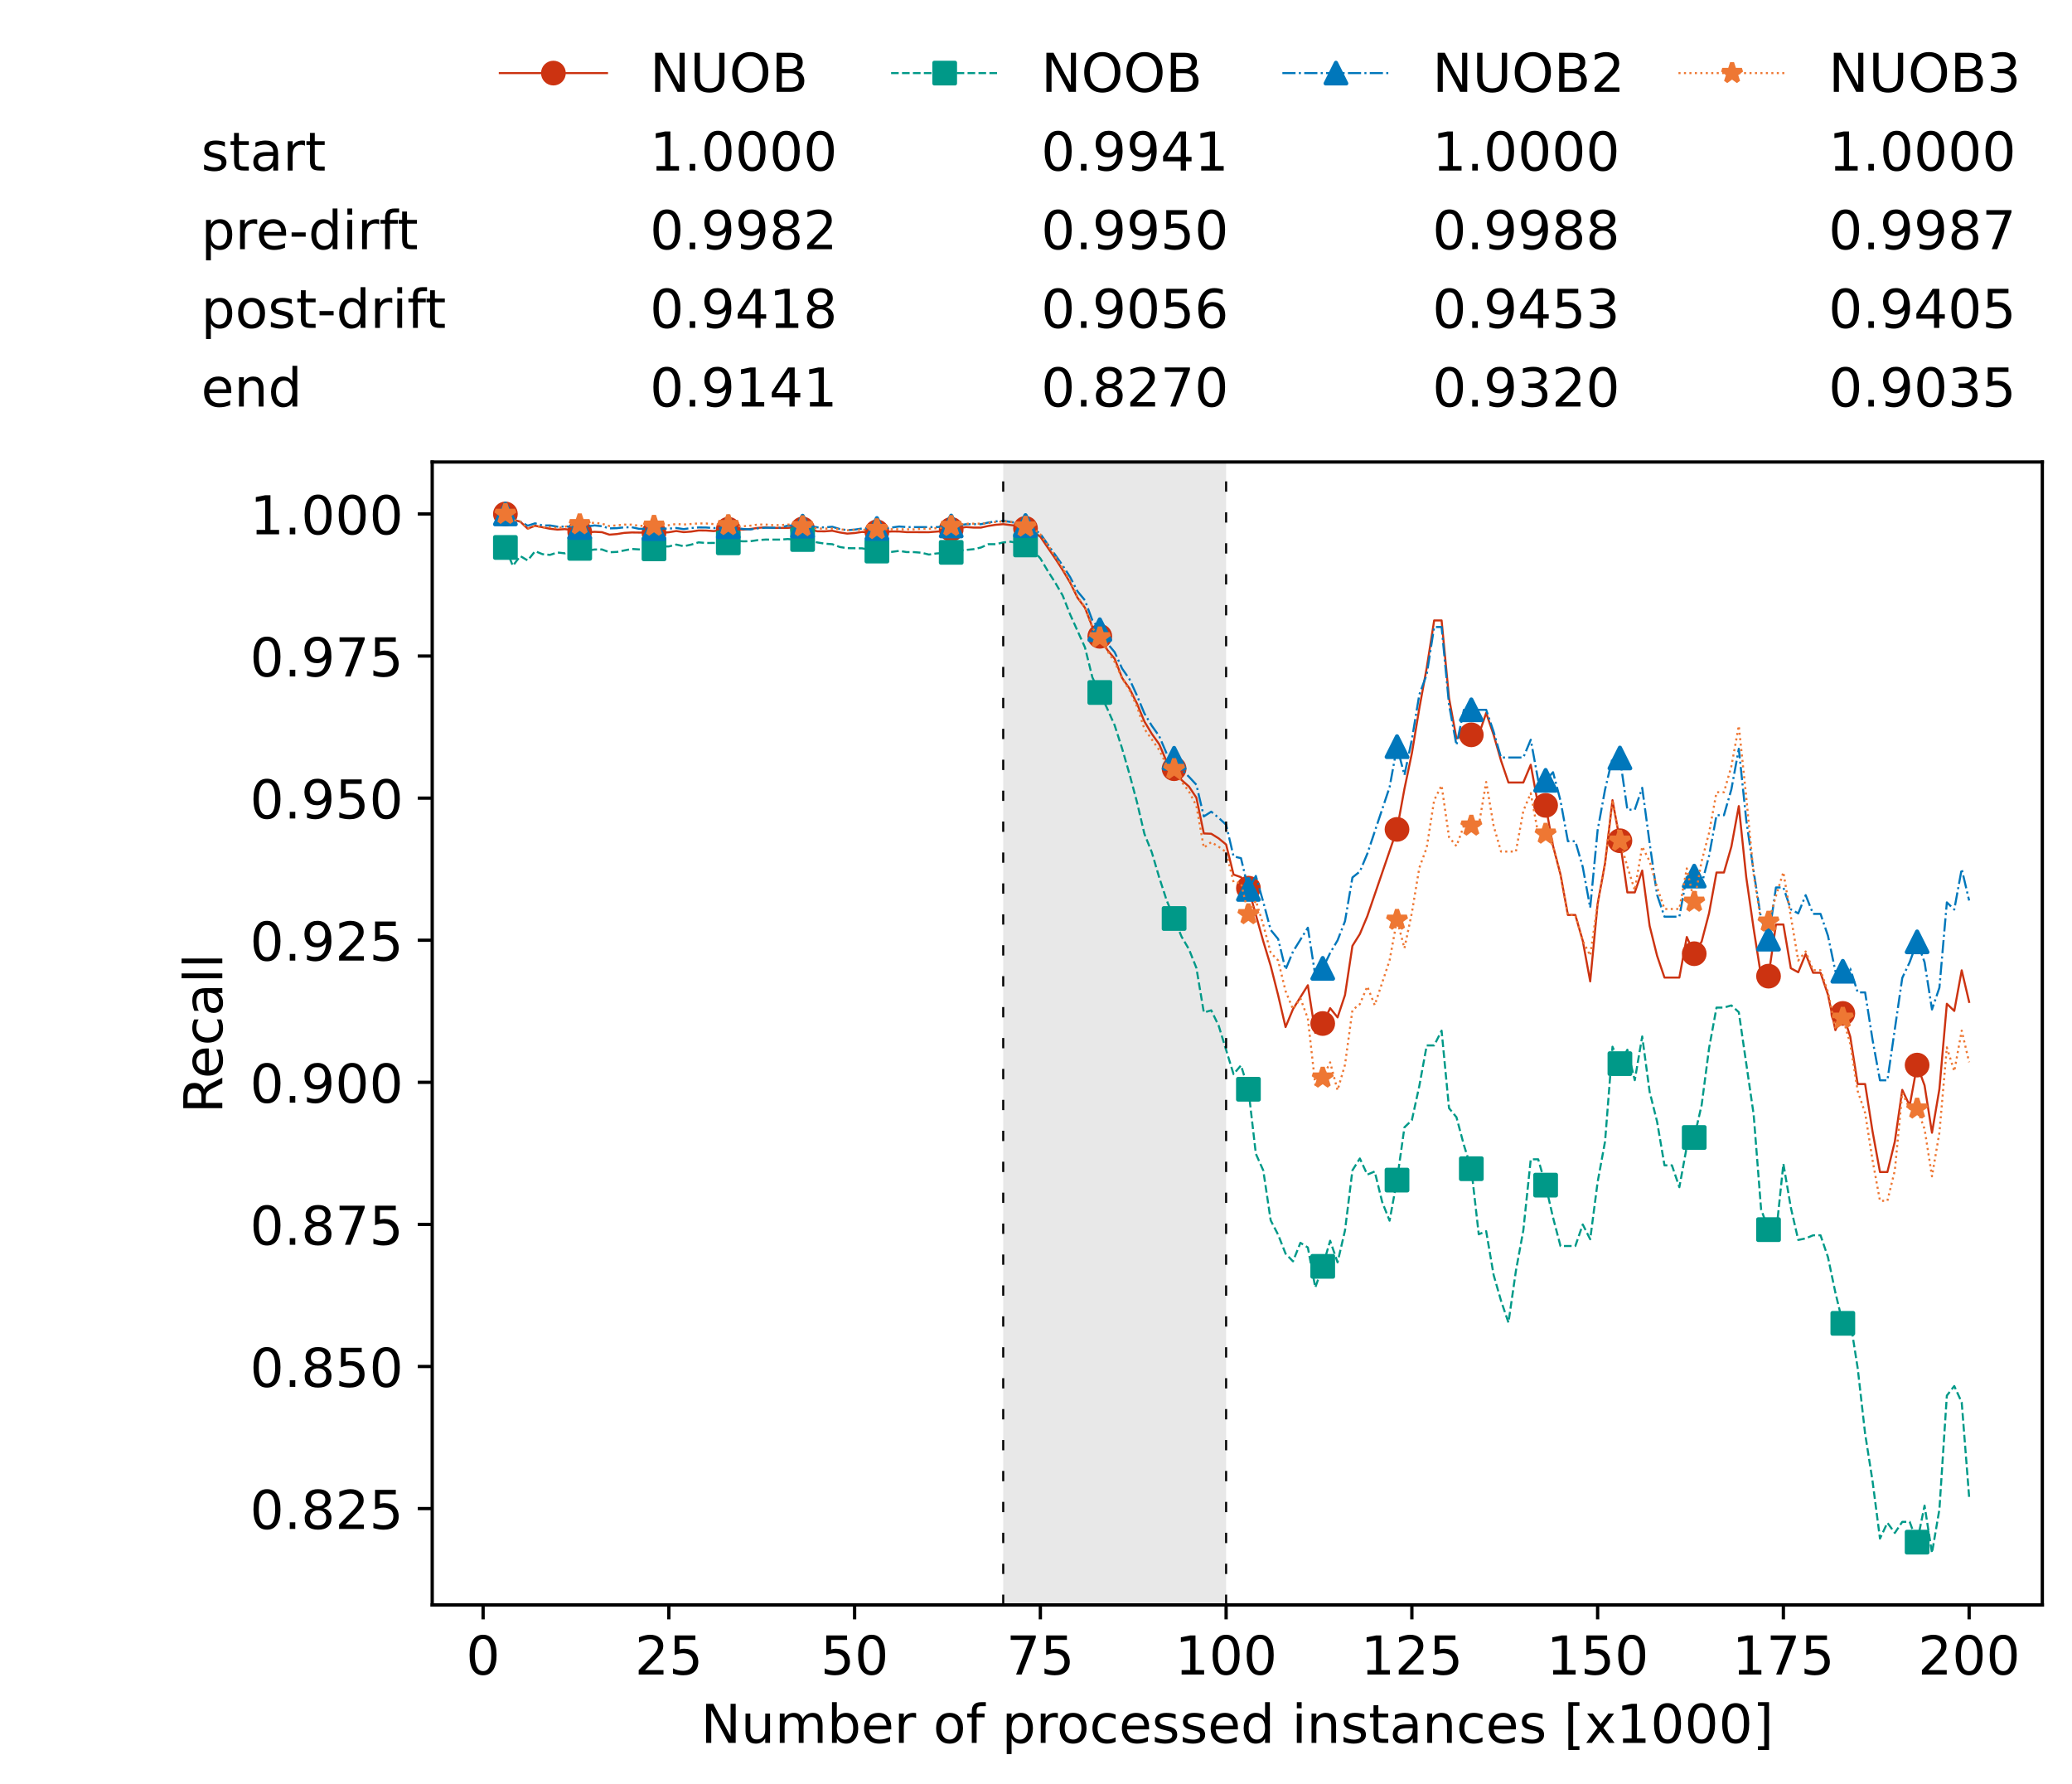 <?xml version="1.0" encoding="utf-8" standalone="no"?>
<!DOCTYPE svg PUBLIC "-//W3C//DTD SVG 1.1//EN"
  "http://www.w3.org/Graphics/SVG/1.1/DTD/svg11.dtd">
<!-- Created with matplotlib (https://matplotlib.org/) -->
<svg height="432.615pt" version="1.1" viewBox="0 0 502.65 432.615" width="502.65pt" xmlns="http://www.w3.org/2000/svg" xmlns:xlink="http://www.w3.org/1999/xlink">
 <defs>
  <style type="text/css">*{stroke-linecap:butt;stroke-linejoin:round;}</style>
 </defs>
 <g id="figure_1">
  <g id="patch_1">
   <path d="M 0 432.615 
L 502.65 432.615 
L 502.65 0 
L 0 0 
z
" style="fill:#ffffff;"/>
  </g>
  <g id="axes_1">
   <g id="patch_2">
    <path d="M 104.85 389.252 
L 495.45 389.252 
L 495.45 112.052 
L 104.85 112.052 
z
" style="fill:#ffffff;"/>
   </g>
   <g id="patch_3">
    <path clip-path="url(#p45eac65db5)" d="M 297.446 389.252 
L 297.446 112.052 
L 243.372 112.052 
L 243.372 389.252 
z
" style="fill:#d3d3d3;opacity:0.5;"/>
   </g>
   <g id="matplotlib.axis_1">
    <g id="xtick_1">
     <g id="line2d_1">
      <defs>
       <path d="M 0 0 
L 0 3.5 
" id="m8861a919af" style="stroke:#000000;stroke-width:0.8;"/>
      </defs>
      <g>
       <use style="stroke:#000000;stroke-width:0.8;" x="117.197" xlink:href="#m8861a919af" y="389.252"/>
      </g>
     </g>
     <g id="text_1">
      <!-- 0 -->
      <g transform="translate(113.061 406.13)scale(0.13 -0.13)">
       <defs>
        <path d="M 31.781 66.406 
Q 24.172 66.406 20.328 58.906 
Q 16.5 51.422 16.5 36.375 
Q 16.5 21.391 20.328 13.891 
Q 24.172 6.391 31.781 6.391 
Q 39.453 6.391 43.281 13.891 
Q 47.125 21.391 47.125 36.375 
Q 47.125 51.422 43.281 58.906 
Q 39.453 66.406 31.781 66.406 
z
M 31.781 74.219 
Q 44.047 74.219 50.516 64.516 
Q 56.984 54.828 56.984 36.375 
Q 56.984 17.969 50.516 8.266 
Q 44.047 -1.422 31.781 -1.422 
Q 19.531 -1.422 13.062 8.266 
Q 6.594 17.969 6.594 36.375 
Q 6.594 54.828 13.062 64.516 
Q 19.531 74.219 31.781 74.219 
z
" id="DejaVuSans-48"/>
       </defs>
       <use xlink:href="#DejaVuSans-48"/>
      </g>
     </g>
    </g>
    <g id="xtick_2">
     <g id="line2d_2">
      <g>
       <use style="stroke:#000000;stroke-width:0.8;" x="162.259" xlink:href="#m8861a919af" y="389.252"/>
      </g>
     </g>
     <g id="text_2">
      <!-- 25 -->
      <g transform="translate(153.988 406.13)scale(0.13 -0.13)">
       <defs>
        <path d="M 19.188 8.297 
L 53.609 8.297 
L 53.609 0 
L 7.328 0 
L 7.328 8.297 
Q 12.938 14.109 22.625 23.891 
Q 32.328 33.688 34.812 36.531 
Q 39.547 41.844 41.422 45.531 
Q 43.312 49.219 43.312 52.781 
Q 43.312 58.594 39.234 62.25 
Q 35.156 65.922 28.609 65.922 
Q 23.969 65.922 18.812 64.312 
Q 13.672 62.703 7.812 59.422 
L 7.812 69.391 
Q 13.766 71.781 18.938 73 
Q 24.125 74.219 28.422 74.219 
Q 39.75 74.219 46.484 68.547 
Q 53.219 62.891 53.219 53.422 
Q 53.219 48.922 51.531 44.891 
Q 49.859 40.875 45.406 35.406 
Q 44.188 33.984 37.641 27.219 
Q 31.109 20.453 19.188 8.297 
z
" id="DejaVuSans-50"/>
        <path d="M 10.797 72.906 
L 49.516 72.906 
L 49.516 64.594 
L 19.828 64.594 
L 19.828 46.734 
Q 21.969 47.469 24.109 47.828 
Q 26.266 48.188 28.422 48.188 
Q 40.625 48.188 47.75 41.5 
Q 54.891 34.812 54.891 23.391 
Q 54.891 11.625 47.562 5.094 
Q 40.234 -1.422 26.906 -1.422 
Q 22.312 -1.422 17.547 -0.641 
Q 12.797 0.141 7.719 1.703 
L 7.719 11.625 
Q 12.109 9.234 16.797 8.062 
Q 21.484 6.891 26.703 6.891 
Q 35.156 6.891 40.078 11.328 
Q 45.016 15.766 45.016 23.391 
Q 45.016 31 40.078 35.438 
Q 35.156 39.891 26.703 39.891 
Q 22.75 39.891 18.812 39.016 
Q 14.891 38.141 10.797 36.281 
z
" id="DejaVuSans-53"/>
       </defs>
       <use xlink:href="#DejaVuSans-50"/>
       <use x="63.623" xlink:href="#DejaVuSans-53"/>
      </g>
     </g>
    </g>
    <g id="xtick_3">
     <g id="line2d_3">
      <g>
       <use style="stroke:#000000;stroke-width:0.8;" x="207.322" xlink:href="#m8861a919af" y="389.252"/>
      </g>
     </g>
     <g id="text_3">
      <!-- 50 -->
      <g transform="translate(199.05 406.13)scale(0.13 -0.13)">
       <use xlink:href="#DejaVuSans-53"/>
       <use x="63.623" xlink:href="#DejaVuSans-48"/>
      </g>
     </g>
    </g>
    <g id="xtick_4">
     <g id="line2d_4">
      <g>
       <use style="stroke:#000000;stroke-width:0.8;" x="252.384" xlink:href="#m8861a919af" y="389.252"/>
      </g>
     </g>
     <g id="text_4">
      <!-- 75 -->
      <g transform="translate(244.113 406.13)scale(0.13 -0.13)">
       <defs>
        <path d="M 8.203 72.906 
L 55.078 72.906 
L 55.078 68.703 
L 28.609 0 
L 18.312 0 
L 43.219 64.594 
L 8.203 64.594 
z
" id="DejaVuSans-55"/>
       </defs>
       <use xlink:href="#DejaVuSans-55"/>
       <use x="63.623" xlink:href="#DejaVuSans-53"/>
      </g>
     </g>
    </g>
    <g id="xtick_5">
     <g id="line2d_5">
      <g>
       <use style="stroke:#000000;stroke-width:0.8;" x="297.446" xlink:href="#m8861a919af" y="389.252"/>
      </g>
     </g>
     <g id="text_5">
      <!-- 100 -->
      <g transform="translate(285.039 406.13)scale(0.13 -0.13)">
       <defs>
        <path d="M 12.406 8.297 
L 28.516 8.297 
L 28.516 63.922 
L 10.984 60.406 
L 10.984 69.391 
L 28.422 72.906 
L 38.281 72.906 
L 38.281 8.297 
L 54.391 8.297 
L 54.391 0 
L 12.406 0 
z
" id="DejaVuSans-49"/>
       </defs>
       <use xlink:href="#DejaVuSans-49"/>
       <use x="63.623" xlink:href="#DejaVuSans-48"/>
       <use x="127.246" xlink:href="#DejaVuSans-48"/>
      </g>
     </g>
    </g>
    <g id="xtick_6">
     <g id="line2d_6">
      <g>
       <use style="stroke:#000000;stroke-width:0.8;" x="342.509" xlink:href="#m8861a919af" y="389.252"/>
      </g>
     </g>
     <g id="text_6">
      <!-- 125 -->
      <g transform="translate(330.102 406.13)scale(0.13 -0.13)">
       <use xlink:href="#DejaVuSans-49"/>
       <use x="63.623" xlink:href="#DejaVuSans-50"/>
       <use x="127.246" xlink:href="#DejaVuSans-53"/>
      </g>
     </g>
    </g>
    <g id="xtick_7">
     <g id="line2d_7">
      <g>
       <use style="stroke:#000000;stroke-width:0.8;" x="387.571" xlink:href="#m8861a919af" y="389.252"/>
      </g>
     </g>
     <g id="text_7">
      <!-- 150 -->
      <g transform="translate(375.164 406.13)scale(0.13 -0.13)">
       <use xlink:href="#DejaVuSans-49"/>
       <use x="63.623" xlink:href="#DejaVuSans-53"/>
       <use x="127.246" xlink:href="#DejaVuSans-48"/>
      </g>
     </g>
    </g>
    <g id="xtick_8">
     <g id="line2d_8">
      <g>
       <use style="stroke:#000000;stroke-width:0.8;" x="432.633" xlink:href="#m8861a919af" y="389.252"/>
      </g>
     </g>
     <g id="text_8">
      <!-- 175 -->
      <g transform="translate(420.226 406.13)scale(0.13 -0.13)">
       <use xlink:href="#DejaVuSans-49"/>
       <use x="63.623" xlink:href="#DejaVuSans-55"/>
       <use x="127.246" xlink:href="#DejaVuSans-53"/>
      </g>
     </g>
    </g>
    <g id="xtick_9">
     <g id="line2d_9">
      <g>
       <use style="stroke:#000000;stroke-width:0.8;" x="477.695" xlink:href="#m8861a919af" y="389.252"/>
      </g>
     </g>
     <g id="text_9">
      <!-- 200 -->
      <g transform="translate(465.289 406.13)scale(0.13 -0.13)">
       <use xlink:href="#DejaVuSans-50"/>
       <use x="63.623" xlink:href="#DejaVuSans-48"/>
       <use x="127.246" xlink:href="#DejaVuSans-48"/>
      </g>
     </g>
    </g>
    <g id="text_10">
     <!-- Number of processed instances [x1000] -->
     <g transform="translate(170.025 422.711)scale(0.13 -0.13)">
      <defs>
       <path d="M 9.812 72.906 
L 23.094 72.906 
L 55.422 11.922 
L 55.422 72.906 
L 64.984 72.906 
L 64.984 0 
L 51.703 0 
L 19.391 60.984 
L 19.391 0 
L 9.812 0 
z
" id="DejaVuSans-78"/>
       <path d="M 8.5 21.578 
L 8.5 54.688 
L 17.484 54.688 
L 17.484 21.922 
Q 17.484 14.156 20.5 10.266 
Q 23.531 6.391 29.594 6.391 
Q 36.859 6.391 41.078 11.031 
Q 45.312 15.672 45.312 23.688 
L 45.312 54.688 
L 54.297 54.688 
L 54.297 0 
L 45.312 0 
L 45.312 8.406 
Q 42.047 3.422 37.719 1 
Q 33.406 -1.422 27.688 -1.422 
Q 18.266 -1.422 13.375 4.438 
Q 8.5 10.297 8.5 21.578 
z
M 31.109 56 
z
" id="DejaVuSans-117"/>
       <path d="M 52 44.188 
Q 55.375 50.25 60.062 53.125 
Q 64.75 56 71.094 56 
Q 79.641 56 84.281 50.016 
Q 88.922 44.047 88.922 33.016 
L 88.922 0 
L 79.891 0 
L 79.891 32.719 
Q 79.891 40.578 77.094 44.375 
Q 74.312 48.188 68.609 48.188 
Q 61.625 48.188 57.562 43.547 
Q 53.516 38.922 53.516 30.906 
L 53.516 0 
L 44.484 0 
L 44.484 32.719 
Q 44.484 40.625 41.703 44.406 
Q 38.922 48.188 33.109 48.188 
Q 26.219 48.188 22.156 43.531 
Q 18.109 38.875 18.109 30.906 
L 18.109 0 
L 9.078 0 
L 9.078 54.688 
L 18.109 54.688 
L 18.109 46.188 
Q 21.188 51.219 25.484 53.609 
Q 29.781 56 35.688 56 
Q 41.656 56 45.828 52.969 
Q 50 49.953 52 44.188 
z
" id="DejaVuSans-109"/>
       <path d="M 48.688 27.297 
Q 48.688 37.203 44.609 42.844 
Q 40.531 48.484 33.406 48.484 
Q 26.266 48.484 22.188 42.844 
Q 18.109 37.203 18.109 27.297 
Q 18.109 17.391 22.188 11.75 
Q 26.266 6.109 33.406 6.109 
Q 40.531 6.109 44.609 11.75 
Q 48.688 17.391 48.688 27.297 
z
M 18.109 46.391 
Q 20.953 51.266 25.266 53.625 
Q 29.594 56 35.594 56 
Q 45.562 56 51.781 48.094 
Q 58.016 40.188 58.016 27.297 
Q 58.016 14.406 51.781 6.484 
Q 45.562 -1.422 35.594 -1.422 
Q 29.594 -1.422 25.266 0.953 
Q 20.953 3.328 18.109 8.203 
L 18.109 0 
L 9.078 0 
L 9.078 75.984 
L 18.109 75.984 
z
" id="DejaVuSans-98"/>
       <path d="M 56.203 29.594 
L 56.203 25.203 
L 14.891 25.203 
Q 15.484 15.922 20.484 11.062 
Q 25.484 6.203 34.422 6.203 
Q 39.594 6.203 44.453 7.469 
Q 49.312 8.734 54.109 11.281 
L 54.109 2.781 
Q 49.266 0.734 44.188 -0.344 
Q 39.109 -1.422 33.891 -1.422 
Q 20.797 -1.422 13.156 6.188 
Q 5.516 13.812 5.516 26.812 
Q 5.516 40.234 12.766 48.109 
Q 20.016 56 32.328 56 
Q 43.359 56 49.781 48.891 
Q 56.203 41.797 56.203 29.594 
z
M 47.219 32.234 
Q 47.125 39.594 43.094 43.984 
Q 39.062 48.391 32.422 48.391 
Q 24.906 48.391 20.391 44.141 
Q 15.875 39.891 15.188 32.172 
z
" id="DejaVuSans-101"/>
       <path d="M 41.109 46.297 
Q 39.594 47.172 37.812 47.578 
Q 36.031 48 33.891 48 
Q 26.266 48 22.188 43.047 
Q 18.109 38.094 18.109 28.812 
L 18.109 0 
L 9.078 0 
L 9.078 54.688 
L 18.109 54.688 
L 18.109 46.188 
Q 20.953 51.172 25.484 53.578 
Q 30.031 56 36.531 56 
Q 37.453 56 38.578 55.875 
Q 39.703 55.766 41.062 55.516 
z
" id="DejaVuSans-114"/>
       <path id="DejaVuSans-32"/>
       <path d="M 30.609 48.391 
Q 23.391 48.391 19.188 42.75 
Q 14.984 37.109 14.984 27.297 
Q 14.984 17.484 19.156 11.844 
Q 23.344 6.203 30.609 6.203 
Q 37.797 6.203 41.984 11.859 
Q 46.188 17.531 46.188 27.297 
Q 46.188 37.016 41.984 42.703 
Q 37.797 48.391 30.609 48.391 
z
M 30.609 56 
Q 42.328 56 49.016 48.375 
Q 55.719 40.766 55.719 27.297 
Q 55.719 13.875 49.016 6.219 
Q 42.328 -1.422 30.609 -1.422 
Q 18.844 -1.422 12.172 6.219 
Q 5.516 13.875 5.516 27.297 
Q 5.516 40.766 12.172 48.375 
Q 18.844 56 30.609 56 
z
" id="DejaVuSans-111"/>
       <path d="M 37.109 75.984 
L 37.109 68.5 
L 28.516 68.5 
Q 23.688 68.5 21.797 66.547 
Q 19.922 64.594 19.922 59.516 
L 19.922 54.688 
L 34.719 54.688 
L 34.719 47.703 
L 19.922 47.703 
L 19.922 0 
L 10.891 0 
L 10.891 47.703 
L 2.297 47.703 
L 2.297 54.688 
L 10.891 54.688 
L 10.891 58.5 
Q 10.891 67.625 15.141 71.797 
Q 19.391 75.984 28.609 75.984 
z
" id="DejaVuSans-102"/>
       <path d="M 18.109 8.203 
L 18.109 -20.797 
L 9.078 -20.797 
L 9.078 54.688 
L 18.109 54.688 
L 18.109 46.391 
Q 20.953 51.266 25.266 53.625 
Q 29.594 56 35.594 56 
Q 45.562 56 51.781 48.094 
Q 58.016 40.188 58.016 27.297 
Q 58.016 14.406 51.781 6.484 
Q 45.562 -1.422 35.594 -1.422 
Q 29.594 -1.422 25.266 0.953 
Q 20.953 3.328 18.109 8.203 
z
M 48.688 27.297 
Q 48.688 37.203 44.609 42.844 
Q 40.531 48.484 33.406 48.484 
Q 26.266 48.484 22.188 42.844 
Q 18.109 37.203 18.109 27.297 
Q 18.109 17.391 22.188 11.75 
Q 26.266 6.109 33.406 6.109 
Q 40.531 6.109 44.609 11.75 
Q 48.688 17.391 48.688 27.297 
z
" id="DejaVuSans-112"/>
       <path d="M 48.781 52.594 
L 48.781 44.188 
Q 44.969 46.297 41.141 47.344 
Q 37.312 48.391 33.406 48.391 
Q 24.656 48.391 19.812 42.844 
Q 14.984 37.312 14.984 27.297 
Q 14.984 17.281 19.812 11.734 
Q 24.656 6.203 33.406 6.203 
Q 37.312 6.203 41.141 7.25 
Q 44.969 8.297 48.781 10.406 
L 48.781 2.094 
Q 45.016 0.344 40.984 -0.531 
Q 36.969 -1.422 32.422 -1.422 
Q 20.062 -1.422 12.781 6.344 
Q 5.516 14.109 5.516 27.297 
Q 5.516 40.672 12.859 48.328 
Q 20.219 56 33.016 56 
Q 37.156 56 41.109 55.141 
Q 45.062 54.297 48.781 52.594 
z
" id="DejaVuSans-99"/>
       <path d="M 44.281 53.078 
L 44.281 44.578 
Q 40.484 46.531 36.375 47.5 
Q 32.281 48.484 27.875 48.484 
Q 21.188 48.484 17.844 46.438 
Q 14.5 44.391 14.5 40.281 
Q 14.5 37.156 16.891 35.375 
Q 19.281 33.594 26.516 31.984 
L 29.594 31.297 
Q 39.156 29.25 43.188 25.516 
Q 47.219 21.781 47.219 15.094 
Q 47.219 7.469 41.188 3.016 
Q 35.156 -1.422 24.609 -1.422 
Q 20.219 -1.422 15.453 -0.562 
Q 10.688 0.297 5.422 2 
L 5.422 11.281 
Q 10.406 8.688 15.234 7.391 
Q 20.062 6.109 24.812 6.109 
Q 31.156 6.109 34.562 8.281 
Q 37.984 10.453 37.984 14.406 
Q 37.984 18.062 35.516 20.016 
Q 33.062 21.969 24.703 23.781 
L 21.578 24.516 
Q 13.234 26.266 9.516 29.906 
Q 5.812 33.547 5.812 39.891 
Q 5.812 47.609 11.281 51.797 
Q 16.75 56 26.812 56 
Q 31.781 56 36.172 55.266 
Q 40.578 54.547 44.281 53.078 
z
" id="DejaVuSans-115"/>
       <path d="M 45.406 46.391 
L 45.406 75.984 
L 54.391 75.984 
L 54.391 0 
L 45.406 0 
L 45.406 8.203 
Q 42.578 3.328 38.25 0.953 
Q 33.938 -1.422 27.875 -1.422 
Q 17.969 -1.422 11.734 6.484 
Q 5.516 14.406 5.516 27.297 
Q 5.516 40.188 11.734 48.094 
Q 17.969 56 27.875 56 
Q 33.938 56 38.25 53.625 
Q 42.578 51.266 45.406 46.391 
z
M 14.797 27.297 
Q 14.797 17.391 18.875 11.75 
Q 22.953 6.109 30.078 6.109 
Q 37.203 6.109 41.297 11.75 
Q 45.406 17.391 45.406 27.297 
Q 45.406 37.203 41.297 42.844 
Q 37.203 48.484 30.078 48.484 
Q 22.953 48.484 18.875 42.844 
Q 14.797 37.203 14.797 27.297 
z
" id="DejaVuSans-100"/>
       <path d="M 9.422 54.688 
L 18.406 54.688 
L 18.406 0 
L 9.422 0 
z
M 9.422 75.984 
L 18.406 75.984 
L 18.406 64.594 
L 9.422 64.594 
z
" id="DejaVuSans-105"/>
       <path d="M 54.891 33.016 
L 54.891 0 
L 45.906 0 
L 45.906 32.719 
Q 45.906 40.484 42.875 44.328 
Q 39.844 48.188 33.797 48.188 
Q 26.516 48.188 22.312 43.547 
Q 18.109 38.922 18.109 30.906 
L 18.109 0 
L 9.078 0 
L 9.078 54.688 
L 18.109 54.688 
L 18.109 46.188 
Q 21.344 51.125 25.703 53.562 
Q 30.078 56 35.797 56 
Q 45.219 56 50.047 50.172 
Q 54.891 44.344 54.891 33.016 
z
" id="DejaVuSans-110"/>
       <path d="M 18.312 70.219 
L 18.312 54.688 
L 36.812 54.688 
L 36.812 47.703 
L 18.312 47.703 
L 18.312 18.016 
Q 18.312 11.328 20.141 9.422 
Q 21.969 7.516 27.594 7.516 
L 36.812 7.516 
L 36.812 0 
L 27.594 0 
Q 17.188 0 13.234 3.875 
Q 9.281 7.766 9.281 18.016 
L 9.281 47.703 
L 2.688 47.703 
L 2.688 54.688 
L 9.281 54.688 
L 9.281 70.219 
z
" id="DejaVuSans-116"/>
       <path d="M 34.281 27.484 
Q 23.391 27.484 19.188 25 
Q 14.984 22.516 14.984 16.5 
Q 14.984 11.719 18.141 8.906 
Q 21.297 6.109 26.703 6.109 
Q 34.188 6.109 38.703 11.406 
Q 43.219 16.703 43.219 25.484 
L 43.219 27.484 
z
M 52.203 31.203 
L 52.203 0 
L 43.219 0 
L 43.219 8.297 
Q 40.141 3.328 35.547 0.953 
Q 30.953 -1.422 24.312 -1.422 
Q 15.922 -1.422 10.953 3.297 
Q 6 8.016 6 15.922 
Q 6 25.141 12.172 29.828 
Q 18.359 34.516 30.609 34.516 
L 43.219 34.516 
L 43.219 35.406 
Q 43.219 41.609 39.141 45 
Q 35.062 48.391 27.688 48.391 
Q 23 48.391 18.547 47.266 
Q 14.109 46.141 10.016 43.891 
L 10.016 52.203 
Q 14.938 54.109 19.578 55.047 
Q 24.219 56 28.609 56 
Q 40.484 56 46.344 49.844 
Q 52.203 43.703 52.203 31.203 
z
" id="DejaVuSans-97"/>
       <path d="M 8.594 75.984 
L 29.297 75.984 
L 29.297 69 
L 17.578 69 
L 17.578 -6.203 
L 29.297 -6.203 
L 29.297 -13.188 
L 8.594 -13.188 
z
" id="DejaVuSans-91"/>
       <path d="M 54.891 54.688 
L 35.109 28.078 
L 55.906 0 
L 45.312 0 
L 29.391 21.484 
L 13.484 0 
L 2.875 0 
L 24.125 28.609 
L 4.688 54.688 
L 15.281 54.688 
L 29.781 35.203 
L 44.281 54.688 
z
" id="DejaVuSans-120"/>
       <path d="M 30.422 75.984 
L 30.422 -13.188 
L 9.719 -13.188 
L 9.719 -6.203 
L 21.391 -6.203 
L 21.391 69 
L 9.719 69 
L 9.719 75.984 
z
" id="DejaVuSans-93"/>
      </defs>
      <use xlink:href="#DejaVuSans-78"/>
      <use x="74.805" xlink:href="#DejaVuSans-117"/>
      <use x="138.184" xlink:href="#DejaVuSans-109"/>
      <use x="235.596" xlink:href="#DejaVuSans-98"/>
      <use x="299.072" xlink:href="#DejaVuSans-101"/>
      <use x="360.596" xlink:href="#DejaVuSans-114"/>
      <use x="401.709" xlink:href="#DejaVuSans-32"/>
      <use x="433.496" xlink:href="#DejaVuSans-111"/>
      <use x="494.678" xlink:href="#DejaVuSans-102"/>
      <use x="529.883" xlink:href="#DejaVuSans-32"/>
      <use x="561.67" xlink:href="#DejaVuSans-112"/>
      <use x="625.146" xlink:href="#DejaVuSans-114"/>
      <use x="664.01" xlink:href="#DejaVuSans-111"/>
      <use x="725.191" xlink:href="#DejaVuSans-99"/>
      <use x="780.172" xlink:href="#DejaVuSans-101"/>
      <use x="841.695" xlink:href="#DejaVuSans-115"/>
      <use x="893.795" xlink:href="#DejaVuSans-115"/>
      <use x="945.895" xlink:href="#DejaVuSans-101"/>
      <use x="1007.418" xlink:href="#DejaVuSans-100"/>
      <use x="1070.895" xlink:href="#DejaVuSans-32"/>
      <use x="1102.682" xlink:href="#DejaVuSans-105"/>
      <use x="1130.465" xlink:href="#DejaVuSans-110"/>
      <use x="1193.844" xlink:href="#DejaVuSans-115"/>
      <use x="1245.943" xlink:href="#DejaVuSans-116"/>
      <use x="1285.152" xlink:href="#DejaVuSans-97"/>
      <use x="1346.432" xlink:href="#DejaVuSans-110"/>
      <use x="1409.811" xlink:href="#DejaVuSans-99"/>
      <use x="1464.791" xlink:href="#DejaVuSans-101"/>
      <use x="1526.314" xlink:href="#DejaVuSans-115"/>
      <use x="1578.414" xlink:href="#DejaVuSans-32"/>
      <use x="1610.201" xlink:href="#DejaVuSans-91"/>
      <use x="1649.215" xlink:href="#DejaVuSans-120"/>
      <use x="1708.395" xlink:href="#DejaVuSans-49"/>
      <use x="1772.018" xlink:href="#DejaVuSans-48"/>
      <use x="1835.641" xlink:href="#DejaVuSans-48"/>
      <use x="1899.264" xlink:href="#DejaVuSans-48"/>
      <use x="1962.887" xlink:href="#DejaVuSans-93"/>
     </g>
    </g>
   </g>
   <g id="matplotlib.axis_2">
    <g id="ytick_1">
     <g id="line2d_10">
      <defs>
       <path d="M 0 0 
L -3.5 0 
" id="m86d0cee37b" style="stroke:#000000;stroke-width:0.8;"/>
      </defs>
      <g>
       <use style="stroke:#000000;stroke-width:0.8;" x="104.85" xlink:href="#m86d0cee37b" y="365.883"/>
      </g>
     </g>
     <g id="text_11">
      <!-- 0.825 -->
      <g transform="translate(60.633 370.822)scale(0.13 -0.13)">
       <defs>
        <path d="M 10.688 12.406 
L 21 12.406 
L 21 0 
L 10.688 0 
z
" id="DejaVuSans-46"/>
        <path d="M 31.781 34.625 
Q 24.75 34.625 20.719 30.859 
Q 16.703 27.094 16.703 20.516 
Q 16.703 13.922 20.719 10.156 
Q 24.75 6.391 31.781 6.391 
Q 38.812 6.391 42.859 10.172 
Q 46.922 13.969 46.922 20.516 
Q 46.922 27.094 42.891 30.859 
Q 38.875 34.625 31.781 34.625 
z
M 21.922 38.812 
Q 15.578 40.375 12.031 44.719 
Q 8.5 49.078 8.5 55.328 
Q 8.5 64.062 14.719 69.141 
Q 20.953 74.219 31.781 74.219 
Q 42.672 74.219 48.875 69.141 
Q 55.078 64.062 55.078 55.328 
Q 55.078 49.078 51.531 44.719 
Q 48 40.375 41.703 38.812 
Q 48.828 37.156 52.797 32.312 
Q 56.781 27.484 56.781 20.516 
Q 56.781 9.906 50.312 4.234 
Q 43.844 -1.422 31.781 -1.422 
Q 19.734 -1.422 13.25 4.234 
Q 6.781 9.906 6.781 20.516 
Q 6.781 27.484 10.781 32.312 
Q 14.797 37.156 21.922 38.812 
z
M 18.312 54.391 
Q 18.312 48.734 21.844 45.562 
Q 25.391 42.391 31.781 42.391 
Q 38.141 42.391 41.719 45.562 
Q 45.312 48.734 45.312 54.391 
Q 45.312 60.062 41.719 63.234 
Q 38.141 66.406 31.781 66.406 
Q 25.391 66.406 21.844 63.234 
Q 18.312 60.062 18.312 54.391 
z
" id="DejaVuSans-56"/>
       </defs>
       <use xlink:href="#DejaVuSans-48"/>
       <use x="63.623" xlink:href="#DejaVuSans-46"/>
       <use x="95.41" xlink:href="#DejaVuSans-56"/>
       <use x="159.033" xlink:href="#DejaVuSans-50"/>
       <use x="222.656" xlink:href="#DejaVuSans-53"/>
      </g>
     </g>
    </g>
    <g id="ytick_2">
     <g id="line2d_11">
      <g>
       <use style="stroke:#000000;stroke-width:0.8;" x="104.85" xlink:href="#m86d0cee37b" y="331.422"/>
      </g>
     </g>
     <g id="text_12">
      <!-- 0.850 -->
      <g transform="translate(60.633 336.361)scale(0.13 -0.13)">
       <use xlink:href="#DejaVuSans-48"/>
       <use x="63.623" xlink:href="#DejaVuSans-46"/>
       <use x="95.41" xlink:href="#DejaVuSans-56"/>
       <use x="159.033" xlink:href="#DejaVuSans-53"/>
       <use x="222.656" xlink:href="#DejaVuSans-48"/>
      </g>
     </g>
    </g>
    <g id="ytick_3">
     <g id="line2d_12">
      <g>
       <use style="stroke:#000000;stroke-width:0.8;" x="104.85" xlink:href="#m86d0cee37b" y="296.96"/>
      </g>
     </g>
     <g id="text_13">
      <!-- 0.875 -->
      <g transform="translate(60.633 301.899)scale(0.13 -0.13)">
       <use xlink:href="#DejaVuSans-48"/>
       <use x="63.623" xlink:href="#DejaVuSans-46"/>
       <use x="95.41" xlink:href="#DejaVuSans-56"/>
       <use x="159.033" xlink:href="#DejaVuSans-55"/>
       <use x="222.656" xlink:href="#DejaVuSans-53"/>
      </g>
     </g>
    </g>
    <g id="ytick_4">
     <g id="line2d_13">
      <g>
       <use style="stroke:#000000;stroke-width:0.8;" x="104.85" xlink:href="#m86d0cee37b" y="262.498"/>
      </g>
     </g>
     <g id="text_14">
      <!-- 0.900 -->
      <g transform="translate(60.633 267.437)scale(0.13 -0.13)">
       <defs>
        <path d="M 10.984 1.516 
L 10.984 10.5 
Q 14.703 8.734 18.5 7.812 
Q 22.312 6.891 25.984 6.891 
Q 35.75 6.891 40.891 13.453 
Q 46.047 20.016 46.781 33.406 
Q 43.953 29.203 39.594 26.953 
Q 35.25 24.703 29.984 24.703 
Q 19.047 24.703 12.672 31.312 
Q 6.297 37.938 6.297 49.422 
Q 6.297 60.641 12.938 67.422 
Q 19.578 74.219 30.609 74.219 
Q 43.266 74.219 49.922 64.516 
Q 56.594 54.828 56.594 36.375 
Q 56.594 19.141 48.406 8.859 
Q 40.234 -1.422 26.422 -1.422 
Q 22.703 -1.422 18.891 -0.688 
Q 15.094 0.047 10.984 1.516 
z
M 30.609 32.422 
Q 37.25 32.422 41.125 36.953 
Q 45.016 41.5 45.016 49.422 
Q 45.016 57.281 41.125 61.844 
Q 37.25 66.406 30.609 66.406 
Q 23.969 66.406 20.094 61.844 
Q 16.219 57.281 16.219 49.422 
Q 16.219 41.5 20.094 36.953 
Q 23.969 32.422 30.609 32.422 
z
" id="DejaVuSans-57"/>
       </defs>
       <use xlink:href="#DejaVuSans-48"/>
       <use x="63.623" xlink:href="#DejaVuSans-46"/>
       <use x="95.41" xlink:href="#DejaVuSans-57"/>
       <use x="159.033" xlink:href="#DejaVuSans-48"/>
       <use x="222.656" xlink:href="#DejaVuSans-48"/>
      </g>
     </g>
    </g>
    <g id="ytick_5">
     <g id="line2d_14">
      <g>
       <use style="stroke:#000000;stroke-width:0.8;" x="104.85" xlink:href="#m86d0cee37b" y="228.037"/>
      </g>
     </g>
     <g id="text_15">
      <!-- 0.925 -->
      <g transform="translate(60.633 232.976)scale(0.13 -0.13)">
       <use xlink:href="#DejaVuSans-48"/>
       <use x="63.623" xlink:href="#DejaVuSans-46"/>
       <use x="95.41" xlink:href="#DejaVuSans-57"/>
       <use x="159.033" xlink:href="#DejaVuSans-50"/>
       <use x="222.656" xlink:href="#DejaVuSans-53"/>
      </g>
     </g>
    </g>
    <g id="ytick_6">
     <g id="line2d_15">
      <g>
       <use style="stroke:#000000;stroke-width:0.8;" x="104.85" xlink:href="#m86d0cee37b" y="193.575"/>
      </g>
     </g>
     <g id="text_16">
      <!-- 0.950 -->
      <g transform="translate(60.633 198.514)scale(0.13 -0.13)">
       <use xlink:href="#DejaVuSans-48"/>
       <use x="63.623" xlink:href="#DejaVuSans-46"/>
       <use x="95.41" xlink:href="#DejaVuSans-57"/>
       <use x="159.033" xlink:href="#DejaVuSans-53"/>
       <use x="222.656" xlink:href="#DejaVuSans-48"/>
      </g>
     </g>
    </g>
    <g id="ytick_7">
     <g id="line2d_16">
      <g>
       <use style="stroke:#000000;stroke-width:0.8;" x="104.85" xlink:href="#m86d0cee37b" y="159.113"/>
      </g>
     </g>
     <g id="text_17">
      <!-- 0.975 -->
      <g transform="translate(60.633 164.052)scale(0.13 -0.13)">
       <use xlink:href="#DejaVuSans-48"/>
       <use x="63.623" xlink:href="#DejaVuSans-46"/>
       <use x="95.41" xlink:href="#DejaVuSans-57"/>
       <use x="159.033" xlink:href="#DejaVuSans-55"/>
       <use x="222.656" xlink:href="#DejaVuSans-53"/>
      </g>
     </g>
    </g>
    <g id="ytick_8">
     <g id="line2d_17">
      <g>
       <use style="stroke:#000000;stroke-width:0.8;" x="104.85" xlink:href="#m86d0cee37b" y="124.652"/>
      </g>
     </g>
     <g id="text_18">
      <!-- 1.000 -->
      <g transform="translate(60.633 129.591)scale(0.13 -0.13)">
       <use xlink:href="#DejaVuSans-49"/>
       <use x="63.623" xlink:href="#DejaVuSans-46"/>
       <use x="95.41" xlink:href="#DejaVuSans-48"/>
       <use x="159.033" xlink:href="#DejaVuSans-48"/>
       <use x="222.656" xlink:href="#DejaVuSans-48"/>
      </g>
     </g>
    </g>
    <g id="text_19">
     <!-- Recall -->
     <g transform="translate(53.93 270.044)rotate(-90)scale(0.13 -0.13)">
      <defs>
       <path d="M 44.391 34.188 
Q 47.562 33.109 50.562 29.594 
Q 53.562 26.078 56.594 19.922 
L 66.609 0 
L 56 0 
L 46.688 18.703 
Q 43.062 26.031 39.672 28.422 
Q 36.281 30.812 30.422 30.812 
L 19.672 30.812 
L 19.672 0 
L 9.812 0 
L 9.812 72.906 
L 32.078 72.906 
Q 44.578 72.906 50.734 67.672 
Q 56.891 62.453 56.891 51.906 
Q 56.891 45.016 53.688 40.469 
Q 50.484 35.938 44.391 34.188 
z
M 19.672 64.797 
L 19.672 38.922 
L 32.078 38.922 
Q 39.203 38.922 42.844 42.219 
Q 46.484 45.516 46.484 51.906 
Q 46.484 58.297 42.844 61.547 
Q 39.203 64.797 32.078 64.797 
z
" id="DejaVuSans-82"/>
       <path d="M 9.422 75.984 
L 18.406 75.984 
L 18.406 0 
L 9.422 0 
z
" id="DejaVuSans-108"/>
      </defs>
      <use xlink:href="#DejaVuSans-82"/>
      <use x="64.982" xlink:href="#DejaVuSans-101"/>
      <use x="126.506" xlink:href="#DejaVuSans-99"/>
      <use x="181.486" xlink:href="#DejaVuSans-97"/>
      <use x="242.766" xlink:href="#DejaVuSans-108"/>
      <use x="270.549" xlink:href="#DejaVuSans-108"/>
     </g>
    </g>
   </g>
   <g id="line2d_18"/>
   <g id="line2d_19"/>
   <g id="line2d_20"/>
   <g id="line2d_21"/>
   <g id="line2d_22"/>
   <g id="line2d_23">
    <path clip-path="url(#p45eac65db5)" d="M 122.605 124.652 
L 124.407 126.073 
L 126.21 126.507 
L 128.012 128.22 
L 129.815 127.506 
L 133.419 128.24 
L 135.222 128.443 
L 137.024 128.334 
L 138.827 128.543 
L 140.629 128.979 
L 142.432 129.108 
L 144.234 128.985 
L 146.037 129.074 
L 147.839 129.675 
L 149.642 129.529 
L 151.444 129.242 
L 153.247 129.141 
L 160.457 129.225 
L 162.259 129.088 
L 164.062 128.791 
L 165.864 129.062 
L 167.667 128.931 
L 169.469 128.657 
L 171.272 128.671 
L 173.074 128.803 
L 174.877 128.648 
L 176.679 128.356 
L 178.482 128.326 
L 180.284 128.443 
L 182.087 128.294 
L 183.889 128.025 
L 185.692 127.891 
L 187.494 128.031 
L 191.099 128.031 
L 192.902 127.895 
L 194.704 128.301 
L 196.507 128.442 
L 198.309 128.862 
L 200.112 128.865 
L 201.914 128.729 
L 203.717 129.134 
L 205.519 129.416 
L 207.322 129.282 
L 209.124 129.01 
L 210.927 129.137 
L 212.729 128.994 
L 214.532 129.014 
L 216.334 128.895 
L 218.137 128.911 
L 219.939 129.06 
L 225.347 129.07 
L 228.952 128.802 
L 230.754 128.395 
L 234.359 127.826 
L 236.162 127.955 
L 237.964 127.957 
L 239.767 127.556 
L 241.569 127.274 
L 243.372 127.133 
L 246.976 127.56 
L 248.779 128.148 
L 250.581 128.86 
L 252.384 130.188 
L 255.989 135.458 
L 257.791 138.255 
L 259.594 141.296 
L 261.396 144.968 
L 263.199 147.395 
L 265.001 152.06 
L 266.804 154.32 
L 268.606 157.602 
L 270.409 159.764 
L 272.211 164.418 
L 274.014 167.012 
L 275.816 170.63 
L 277.619 174.983 
L 279.421 177.98 
L 281.224 180.511 
L 283.026 184.744 
L 284.829 186.435 
L 286.631 189.166 
L 288.434 190.759 
L 290.236 193.478 
L 292.039 202.141 
L 293.841 202.216 
L 295.644 203.34 
L 297.446 204.823 
L 299.249 212.109 
L 301.051 212.745 
L 302.854 215.409 
L 306.459 228.299 
L 308.261 234.259 
L 310.064 241.372 
L 311.866 249.1 
L 313.669 244.747 
L 317.274 238.956 
L 319.076 250.516 
L 320.879 248.238 
L 322.681 244.512 
L 324.484 246.751 
L 326.286 241.33 
L 328.089 229.401 
L 329.891 226.529 
L 331.694 222.221 
L 338.904 201.156 
L 340.706 191.31 
L 342.509 182.695 
L 344.311 171.812 
L 346.114 161.966 
L 347.916 150.479 
L 349.719 150.479 
L 351.521 169.276 
L 353.324 179.122 
L 355.126 178.221 
L 358.731 178.221 
L 360.533 172.919 
L 362.336 178.221 
L 364.138 184.487 
L 365.941 189.789 
L 369.546 189.789 
L 371.348 185.481 
L 373.151 195.327 
L 374.953 195.327 
L 376.756 205.173 
L 378.558 212.066 
L 380.361 221.912 
L 382.163 221.912 
L 383.966 228.178 
L 385.768 238.024 
L 387.571 219.226 
L 389.373 209.38 
L 391.176 194.064 
L 392.978 203.91 
L 394.781 216.442 
L 396.583 216.442 
L 398.386 211.14 
L 400.188 224.567 
L 401.991 231.796 
L 403.793 237.098 
L 407.398 237.098 
L 409.201 227.252 
L 411.003 231.306 
L 412.806 228.352 
L 414.608 221.46 
L 416.411 211.614 
L 418.213 211.614 
L 420.016 205.348 
L 421.818 195.502 
L 423.621 212.733 
L 425.423 225.264 
L 427.226 236.751 
L 429.028 236.751 
L 430.831 224.22 
L 432.633 224.22 
L 434.436 234.823 
L 436.238 235.808 
L 438.041 231.385 
L 439.843 235.93 
L 441.646 235.93 
L 443.448 241.231 
L 445.251 249.847 
L 447.053 245.792 
L 448.856 251.432 
L 450.658 262.919 
L 452.461 262.919 
L 454.263 274.406 
L 456.066 284.252 
L 457.868 284.252 
L 459.671 276.868 
L 461.473 264.336 
L 463.276 268.165 
L 465.078 258.319 
L 466.881 263.242 
L 468.683 274.729 
L 470.485 264.126 
L 472.288 243.449 
L 474.09 245.186 
L 475.893 235.34 
L 477.695 242.998 
L 477.695 242.998 
" style="fill:none;stroke:#cc3311;stroke-linecap:square;stroke-width:0.5;"/>
    <defs>
     <path d="M 0 2.5 
C 0.663 2.5 1.299 2.237 1.768 1.768 
C 2.237 1.299 2.5 0.663 2.5 0 
C 2.5 -0.663 2.237 -1.299 1.768 -1.768 
C 1.299 -2.237 0.663 -2.5 0 -2.5 
C -0.663 -2.5 -1.299 -2.237 -1.768 -1.768 
C -2.237 -1.299 -2.5 -0.663 -2.5 0 
C -2.5 0.663 -2.237 1.299 -1.768 1.768 
C -1.299 2.237 -0.663 2.5 0 2.5 
z
" id="m81c072852b" style="stroke:#cc3311;"/>
    </defs>
    <g clip-path="url(#p45eac65db5)">
     <use style="fill:#cc3311;stroke:#cc3311;" x="122.605" xlink:href="#m81c072852b" y="124.652"/>
     <use style="fill:#cc3311;stroke:#cc3311;" x="140.629" xlink:href="#m81c072852b" y="128.979"/>
     <use style="fill:#cc3311;stroke:#cc3311;" x="158.654" xlink:href="#m81c072852b" y="129.231"/>
     <use style="fill:#cc3311;stroke:#cc3311;" x="176.679" xlink:href="#m81c072852b" y="128.356"/>
     <use style="fill:#cc3311;stroke:#cc3311;" x="194.704" xlink:href="#m81c072852b" y="128.301"/>
     <use style="fill:#cc3311;stroke:#cc3311;" x="212.729" xlink:href="#m81c072852b" y="128.994"/>
     <use style="fill:#cc3311;stroke:#cc3311;" x="230.754" xlink:href="#m81c072852b" y="128.395"/>
     <use style="fill:#cc3311;stroke:#cc3311;" x="248.779" xlink:href="#m81c072852b" y="128.148"/>
     <use style="fill:#cc3311;stroke:#cc3311;" x="266.804" xlink:href="#m81c072852b" y="154.32"/>
     <use style="fill:#cc3311;stroke:#cc3311;" x="284.829" xlink:href="#m81c072852b" y="186.435"/>
     <use style="fill:#cc3311;stroke:#cc3311;" x="302.854" xlink:href="#m81c072852b" y="215.409"/>
     <use style="fill:#cc3311;stroke:#cc3311;" x="320.879" xlink:href="#m81c072852b" y="248.238"/>
     <use style="fill:#cc3311;stroke:#cc3311;" x="338.904" xlink:href="#m81c072852b" y="201.156"/>
     <use style="fill:#cc3311;stroke:#cc3311;" x="356.928" xlink:href="#m81c072852b" y="178.221"/>
     <use style="fill:#cc3311;stroke:#cc3311;" x="374.953" xlink:href="#m81c072852b" y="195.327"/>
     <use style="fill:#cc3311;stroke:#cc3311;" x="392.978" xlink:href="#m81c072852b" y="203.91"/>
     <use style="fill:#cc3311;stroke:#cc3311;" x="411.003" xlink:href="#m81c072852b" y="231.306"/>
     <use style="fill:#cc3311;stroke:#cc3311;" x="429.028" xlink:href="#m81c072852b" y="236.751"/>
     <use style="fill:#cc3311;stroke:#cc3311;" x="447.053" xlink:href="#m81c072852b" y="245.792"/>
     <use style="fill:#cc3311;stroke:#cc3311;" x="465.078" xlink:href="#m81c072852b" y="258.319"/>
    </g>
   </g>
   <g id="line2d_24"/>
   <g id="line2d_25"/>
   <g id="line2d_26"/>
   <g id="line2d_27"/>
   <g id="line2d_28">
    <path clip-path="url(#p45eac65db5)" d="M 122.605 132.776 
L 124.407 137.241 
L 126.21 134.861 
L 128.012 135.936 
L 129.815 133.679 
L 131.617 134.409 
L 133.419 134.581 
L 135.222 133.992 
L 137.024 134.202 
L 138.827 133.536 
L 140.629 132.991 
L 142.432 133.518 
L 144.234 133.277 
L 146.037 133.259 
L 147.839 133.939 
L 149.642 133.862 
L 153.247 133.14 
L 155.049 133.251 
L 156.852 132.958 
L 158.654 133.113 
L 160.457 132.532 
L 162.259 132.529 
L 164.062 132.079 
L 165.864 132.486 
L 167.667 132.09 
L 169.469 131.542 
L 171.272 131.694 
L 173.074 131.676 
L 174.877 131.799 
L 176.679 131.654 
L 178.482 131.184 
L 180.284 131.288 
L 182.087 131.26 
L 183.889 130.991 
L 185.692 130.864 
L 189.297 130.872 
L 191.099 130.738 
L 192.902 130.876 
L 194.704 130.857 
L 196.507 131.138 
L 198.309 131.568 
L 200.112 131.856 
L 201.914 131.99 
L 203.717 132.665 
L 205.519 132.947 
L 209.124 132.988 
L 212.729 133.655 
L 214.532 133.957 
L 216.334 133.849 
L 218.137 133.606 
L 219.939 133.899 
L 221.742 133.908 
L 223.544 134.055 
L 225.347 134.5 
L 227.149 134.237 
L 230.754 133.964 
L 232.557 133.549 
L 236.162 133.198 
L 237.964 132.794 
L 239.767 131.986 
L 241.569 131.982 
L 243.372 131.56 
L 245.174 131.381 
L 246.976 131.718 
L 248.779 132.169 
L 250.581 133.426 
L 252.384 135.431 
L 254.186 138.493 
L 255.989 141.31 
L 257.791 144.422 
L 259.594 149.004 
L 263.199 157.004 
L 265.001 164.286 
L 268.606 171.853 
L 270.409 175.922 
L 272.211 181.535 
L 274.014 187.774 
L 275.816 194.524 
L 277.619 202.228 
L 279.421 206.723 
L 281.224 212.847 
L 283.026 218.378 
L 286.631 227.157 
L 288.434 230.231 
L 290.236 234.765 
L 292.039 245.564 
L 293.841 245.04 
L 295.644 248.785 
L 299.249 260.518 
L 301.051 258.397 
L 302.854 264.176 
L 304.656 279.828 
L 306.459 283.866 
L 308.261 295.987 
L 310.064 299.457 
L 311.866 304.051 
L 313.669 305.917 
L 315.471 301.422 
L 317.274 302.56 
L 319.076 312.258 
L 320.879 307.131 
L 322.681 300.922 
L 324.484 306.165 
L 326.286 298.421 
L 328.089 283.841 
L 329.891 280.969 
L 331.694 284.885 
L 333.496 284.128 
L 335.299 291.512 
L 337.101 296.057 
L 338.904 286.211 
L 340.706 273.411 
L 342.509 271.687 
L 344.311 263.396 
L 346.114 253.55 
L 347.916 253.55 
L 349.719 249.969 
L 351.521 268.767 
L 353.324 270.955 
L 355.126 277.712 
L 356.928 283.455 
L 358.731 299.361 
L 360.533 298.603 
L 362.336 309.207 
L 364.138 315.473 
L 365.941 320.775 
L 367.743 308.243 
L 369.546 298.397 
L 371.348 281.166 
L 373.151 281.166 
L 374.953 287.432 
L 376.756 295.309 
L 378.558 302.201 
L 382.163 302.201 
L 383.966 296.98 
L 385.768 300.56 
L 387.571 286.686 
L 389.373 276.84 
L 391.176 253.865 
L 392.978 257.968 
L 394.781 254.594 
L 396.583 261.979 
L 398.386 251.375 
L 400.188 264.802 
L 401.991 272.031 
L 403.793 282.635 
L 405.596 282.635 
L 407.398 287.937 
L 409.201 278.091 
L 411.003 275.879 
L 412.806 268.002 
L 414.608 254.217 
L 416.411 244.371 
L 418.213 244.371 
L 420.016 243.849 
L 421.818 245.49 
L 425.423 270.329 
L 427.226 293.304 
L 429.028 298.227 
L 430.831 299.48 
L 432.633 282.249 
L 434.436 292.853 
L 436.238 300.73 
L 438.041 300.361 
L 439.843 299.604 
L 441.646 299.604 
L 443.448 304.906 
L 445.251 313.521 
L 447.053 320.954 
L 448.856 320.327 
L 450.658 331.815 
L 452.461 347.72 
L 454.263 359.207 
L 456.066 373.156 
L 457.868 369.327 
L 459.671 371.788 
L 461.473 369.103 
L 463.276 369.103 
L 465.078 374.026 
L 466.881 365.165 
L 468.683 376.652 
L 470.485 366.048 
L 472.288 338.479 
L 474.09 336.162 
L 475.893 340.101 
L 477.695 363.075 
L 477.695 363.075 
" style="fill:none;stroke:#009988;stroke-dasharray:1.85,0.8;stroke-dashoffset:0;stroke-width:0.5;"/>
    <defs>
     <path d="M -2.5 2.5 
L 2.5 2.5 
L 2.5 -2.5 
L -2.5 -2.5 
z
" id="m92889d77b0" style="stroke:#009988;stroke-linejoin:miter;"/>
    </defs>
    <g clip-path="url(#p45eac65db5)">
     <use style="fill:#009988;stroke:#009988;stroke-linejoin:miter;" x="122.605" xlink:href="#m92889d77b0" y="132.776"/>
     <use style="fill:#009988;stroke:#009988;stroke-linejoin:miter;" x="140.629" xlink:href="#m92889d77b0" y="132.991"/>
     <use style="fill:#009988;stroke:#009988;stroke-linejoin:miter;" x="158.654" xlink:href="#m92889d77b0" y="133.113"/>
     <use style="fill:#009988;stroke:#009988;stroke-linejoin:miter;" x="176.679" xlink:href="#m92889d77b0" y="131.654"/>
     <use style="fill:#009988;stroke:#009988;stroke-linejoin:miter;" x="194.704" xlink:href="#m92889d77b0" y="130.857"/>
     <use style="fill:#009988;stroke:#009988;stroke-linejoin:miter;" x="212.729" xlink:href="#m92889d77b0" y="133.655"/>
     <use style="fill:#009988;stroke:#009988;stroke-linejoin:miter;" x="230.754" xlink:href="#m92889d77b0" y="133.964"/>
     <use style="fill:#009988;stroke:#009988;stroke-linejoin:miter;" x="248.779" xlink:href="#m92889d77b0" y="132.169"/>
     <use style="fill:#009988;stroke:#009988;stroke-linejoin:miter;" x="266.804" xlink:href="#m92889d77b0" y="167.95"/>
     <use style="fill:#009988;stroke:#009988;stroke-linejoin:miter;" x="284.829" xlink:href="#m92889d77b0" y="222.77"/>
     <use style="fill:#009988;stroke:#009988;stroke-linejoin:miter;" x="302.854" xlink:href="#m92889d77b0" y="264.176"/>
     <use style="fill:#009988;stroke:#009988;stroke-linejoin:miter;" x="320.879" xlink:href="#m92889d77b0" y="307.131"/>
     <use style="fill:#009988;stroke:#009988;stroke-linejoin:miter;" x="338.904" xlink:href="#m92889d77b0" y="286.211"/>
     <use style="fill:#009988;stroke:#009988;stroke-linejoin:miter;" x="356.928" xlink:href="#m92889d77b0" y="283.455"/>
     <use style="fill:#009988;stroke:#009988;stroke-linejoin:miter;" x="374.953" xlink:href="#m92889d77b0" y="287.432"/>
     <use style="fill:#009988;stroke:#009988;stroke-linejoin:miter;" x="392.978" xlink:href="#m92889d77b0" y="257.968"/>
     <use style="fill:#009988;stroke:#009988;stroke-linejoin:miter;" x="411.003" xlink:href="#m92889d77b0" y="275.879"/>
     <use style="fill:#009988;stroke:#009988;stroke-linejoin:miter;" x="429.028" xlink:href="#m92889d77b0" y="298.227"/>
     <use style="fill:#009988;stroke:#009988;stroke-linejoin:miter;" x="447.053" xlink:href="#m92889d77b0" y="320.954"/>
     <use style="fill:#009988;stroke:#009988;stroke-linejoin:miter;" x="465.078" xlink:href="#m92889d77b0" y="374.026"/>
    </g>
   </g>
   <g id="line2d_29"/>
   <g id="line2d_30"/>
   <g id="line2d_31"/>
   <g id="line2d_32"/>
   <g id="line2d_33">
    <path clip-path="url(#p45eac65db5)" d="M 122.605 124.652 
L 124.407 126.073 
L 126.21 126.507 
L 128.012 127.494 
L 129.815 126.926 
L 131.617 127.441 
L 133.419 127.434 
L 135.222 127.738 
L 138.827 127.69 
L 140.629 127.94 
L 144.234 127.435 
L 146.037 127.634 
L 147.839 128.152 
L 149.642 128.101 
L 151.444 127.898 
L 153.247 127.872 
L 155.049 128.261 
L 160.457 128.211 
L 162.259 128.209 
L 164.062 128.057 
L 165.864 128.328 
L 167.667 128.06 
L 169.469 127.923 
L 171.272 127.937 
L 173.074 128.068 
L 174.877 128.058 
L 176.679 127.768 
L 180.284 128.291 
L 182.087 128.402 
L 183.889 128.134 
L 185.692 127.999 
L 189.297 128 
L 191.099 127.47 
L 192.902 127.471 
L 194.704 127.606 
L 196.507 127.609 
L 198.309 127.894 
L 200.112 127.897 
L 201.914 127.761 
L 203.717 128.304 
L 205.519 128.586 
L 207.322 128.452 
L 209.124 128.18 
L 214.532 128.196 
L 218.137 127.692 
L 219.939 127.837 
L 227.149 127.844 
L 232.557 127.433 
L 234.359 127.14 
L 237.964 127.136 
L 239.767 126.735 
L 241.569 126.453 
L 243.372 126.312 
L 246.976 126.869 
L 248.779 127.457 
L 250.581 128.169 
L 252.384 129.475 
L 257.791 137.137 
L 259.594 139.946 
L 261.396 143.428 
L 263.199 145.594 
L 265.001 150.471 
L 266.804 152.731 
L 268.606 156.013 
L 270.409 158.175 
L 272.211 162.143 
L 274.014 164.738 
L 275.816 168.669 
L 277.619 173.022 
L 279.421 176.019 
L 281.224 178.549 
L 283.026 182.783 
L 284.829 183.904 
L 286.631 186.635 
L 288.434 188.392 
L 290.236 190.335 
L 292.039 198.017 
L 293.841 196.856 
L 295.644 198.354 
L 297.446 200.028 
L 299.249 207.708 
L 301.051 208.133 
L 302.854 215.719 
L 304.656 212.437 
L 306.459 218.763 
L 308.261 225.543 
L 310.064 227.734 
L 311.866 235.148 
L 313.669 230.795 
L 317.274 225.004 
L 319.076 236.565 
L 320.879 234.856 
L 322.681 231.13 
L 324.484 228.067 
L 326.286 223.421 
L 328.089 212.817 
L 329.891 211.381 
L 331.694 207.073 
L 337.101 190.931 
L 338.904 181.085 
L 340.706 187.977 
L 342.509 179.362 
L 344.311 168.479 
L 346.114 163.556 
L 347.916 152.069 
L 349.719 152.069 
L 351.521 170.866 
L 353.324 180.713 
L 355.126 172.153 
L 360.533 172.153 
L 362.336 177.455 
L 364.138 183.721 
L 369.546 183.721 
L 371.348 179.413 
L 373.151 189.259 
L 374.953 189.259 
L 376.756 187.29 
L 378.558 194.183 
L 380.361 204.029 
L 382.163 204.029 
L 383.966 210.295 
L 385.768 220.141 
L 387.571 201.343 
L 389.373 191.497 
L 391.176 183.839 
L 392.978 183.839 
L 394.781 196.371 
L 396.583 196.371 
L 398.386 191.069 
L 400.188 204.495 
L 401.991 217.027 
L 403.793 222.329 
L 407.398 222.329 
L 409.201 212.483 
L 411.003 212.483 
L 412.806 214.452 
L 414.608 207.559 
L 416.411 197.713 
L 418.213 197.713 
L 420.016 191.448 
L 421.818 181.601 
L 423.621 198.832 
L 425.423 211.364 
L 427.226 222.851 
L 429.028 227.774 
L 430.831 215.242 
L 432.633 215.242 
L 434.436 220.544 
L 436.238 221.529 
L 438.041 217.106 
L 439.843 221.65 
L 441.646 221.65 
L 443.448 226.952 
L 445.251 235.568 
L 447.053 235.568 
L 448.856 234.941 
L 450.658 240.685 
L 452.461 240.685 
L 454.263 252.172 
L 456.066 262.018 
L 457.868 262.018 
L 461.473 237.179 
L 463.276 233.35 
L 465.078 228.427 
L 466.881 233.35 
L 468.683 244.837 
L 470.485 239.535 
L 472.288 218.858 
L 474.09 220.596 
L 475.893 210.75 
L 477.695 218.408 
L 477.695 218.408 
" style="fill:none;stroke:#0077bb;stroke-dasharray:3.2,0.8,0.5,0.8;stroke-dashoffset:0;stroke-width:0.5;"/>
    <defs>
     <path d="M 0 -2.5 
L -2.5 2.5 
L 2.5 2.5 
z
" id="macd8802287" style="stroke:#0077bb;stroke-linejoin:miter;"/>
    </defs>
    <g clip-path="url(#p45eac65db5)">
     <use style="fill:#0077bb;stroke:#0077bb;stroke-linejoin:miter;" x="122.605" xlink:href="#macd8802287" y="124.652"/>
     <use style="fill:#0077bb;stroke:#0077bb;stroke-linejoin:miter;" x="140.629" xlink:href="#macd8802287" y="127.94"/>
     <use style="fill:#0077bb;stroke:#0077bb;stroke-linejoin:miter;" x="158.654" xlink:href="#macd8802287" y="128.217"/>
     <use style="fill:#0077bb;stroke:#0077bb;stroke-linejoin:miter;" x="176.679" xlink:href="#macd8802287" y="127.768"/>
     <use style="fill:#0077bb;stroke:#0077bb;stroke-linejoin:miter;" x="194.704" xlink:href="#macd8802287" y="127.606"/>
     <use style="fill:#0077bb;stroke:#0077bb;stroke-linejoin:miter;" x="212.729" xlink:href="#macd8802287" y="128.176"/>
     <use style="fill:#0077bb;stroke:#0077bb;stroke-linejoin:miter;" x="230.754" xlink:href="#macd8802287" y="127.571"/>
     <use style="fill:#0077bb;stroke:#0077bb;stroke-linejoin:miter;" x="248.779" xlink:href="#macd8802287" y="127.457"/>
     <use style="fill:#0077bb;stroke:#0077bb;stroke-linejoin:miter;" x="266.804" xlink:href="#macd8802287" y="152.731"/>
     <use style="fill:#0077bb;stroke:#0077bb;stroke-linejoin:miter;" x="284.829" xlink:href="#macd8802287" y="183.904"/>
     <use style="fill:#0077bb;stroke:#0077bb;stroke-linejoin:miter;" x="302.854" xlink:href="#macd8802287" y="215.719"/>
     <use style="fill:#0077bb;stroke:#0077bb;stroke-linejoin:miter;" x="320.879" xlink:href="#macd8802287" y="234.856"/>
     <use style="fill:#0077bb;stroke:#0077bb;stroke-linejoin:miter;" x="338.904" xlink:href="#macd8802287" y="181.085"/>
     <use style="fill:#0077bb;stroke:#0077bb;stroke-linejoin:miter;" x="356.928" xlink:href="#macd8802287" y="172.153"/>
     <use style="fill:#0077bb;stroke:#0077bb;stroke-linejoin:miter;" x="374.953" xlink:href="#macd8802287" y="189.259"/>
     <use style="fill:#0077bb;stroke:#0077bb;stroke-linejoin:miter;" x="392.978" xlink:href="#macd8802287" y="183.839"/>
     <use style="fill:#0077bb;stroke:#0077bb;stroke-linejoin:miter;" x="411.003" xlink:href="#macd8802287" y="212.483"/>
     <use style="fill:#0077bb;stroke:#0077bb;stroke-linejoin:miter;" x="429.028" xlink:href="#macd8802287" y="227.774"/>
     <use style="fill:#0077bb;stroke:#0077bb;stroke-linejoin:miter;" x="447.053" xlink:href="#macd8802287" y="235.568"/>
     <use style="fill:#0077bb;stroke:#0077bb;stroke-linejoin:miter;" x="465.078" xlink:href="#macd8802287" y="228.427"/>
    </g>
   </g>
   <g id="line2d_34"/>
   <g id="line2d_35"/>
   <g id="line2d_36"/>
   <g id="line2d_37"/>
   <g id="line2d_38">
    <path clip-path="url(#p45eac65db5)" d="M 122.605 124.652 
L 124.407 126.073 
L 126.21 126.507 
L 128.012 128.22 
L 129.815 127.506 
L 131.617 127.925 
L 133.419 127.848 
L 135.222 128.1 
L 138.827 127.411 
L 142.432 126.951 
L 144.234 126.774 
L 146.037 127.021 
L 147.839 127.58 
L 151.444 127.235 
L 153.247 127.246 
L 155.049 127.528 
L 160.457 127.515 
L 162.259 127.378 
L 164.062 127.081 
L 165.864 127.216 
L 169.469 126.949 
L 171.272 126.963 
L 176.679 127.375 
L 178.482 127.638 
L 180.284 127.638 
L 182.087 127.489 
L 183.889 127.22 
L 185.692 127.22 
L 187.494 127.36 
L 189.297 127.361 
L 191.099 127.227 
L 192.902 127.228 
L 194.704 127.634 
L 196.507 127.775 
L 198.309 128.195 
L 201.914 128.198 
L 203.717 128.332 
L 205.519 128.614 
L 207.322 128.48 
L 210.927 128.484 
L 212.729 128.341 
L 221.742 128.385 
L 223.544 128.245 
L 225.347 128.251 
L 228.952 127.983 
L 230.754 127.577 
L 234.359 127.008 
L 237.964 127.004 
L 239.767 126.874 
L 241.569 126.592 
L 243.372 126.452 
L 245.174 126.572 
L 246.976 127.006 
L 248.779 127.741 
L 250.581 128.121 
L 252.384 129.591 
L 254.186 132.147 
L 257.791 137.762 
L 259.594 140.946 
L 261.396 144.809 
L 263.199 147.236 
L 265.001 152.326 
L 266.804 154.585 
L 268.606 157.867 
L 270.409 160.538 
L 272.211 164.506 
L 274.014 167.404 
L 275.816 171.335 
L 277.619 176.777 
L 281.224 181.929 
L 283.026 185.556 
L 284.829 186.53 
L 286.631 189.593 
L 288.434 191.952 
L 290.236 195.444 
L 292.039 205.605 
L 293.841 204.244 
L 295.644 205.368 
L 297.446 206.66 
L 299.249 213.946 
L 301.051 214.158 
L 302.854 221.745 
L 304.656 218.463 
L 306.459 224.281 
L 308.261 231.061 
L 310.064 232.947 
L 311.866 240.362 
L 313.669 244.767 
L 315.471 242.145 
L 317.274 247.009 
L 319.076 263.089 
L 320.879 261.38 
L 322.681 257.655 
L 324.484 264.429 
L 326.286 258.234 
L 328.089 244.979 
L 329.891 243.543 
L 331.694 239.236 
L 333.496 243.78 
L 337.101 232.94 
L 338.904 223.094 
L 340.706 229.986 
L 342.509 221.37 
L 344.311 210.488 
L 346.114 205.565 
L 347.916 194.078 
L 349.719 190.497 
L 351.521 203.029 
L 353.324 205.217 
L 355.126 200.261 
L 358.731 200.261 
L 360.533 189.658 
L 362.336 200.261 
L 364.138 206.527 
L 367.743 206.527 
L 369.546 196.681 
L 371.348 192.373 
L 373.151 202.219 
L 374.953 202.219 
L 376.756 205.173 
L 378.558 212.066 
L 380.361 221.912 
L 382.163 221.912 
L 383.966 228.178 
L 385.768 231.758 
L 387.571 219.226 
L 389.373 209.38 
L 391.176 194.064 
L 392.978 203.91 
L 394.781 210.176 
L 396.583 215.92 
L 398.386 205.316 
L 400.188 208.896 
L 401.991 215.162 
L 403.793 220.464 
L 407.398 220.464 
L 409.201 210.618 
L 411.003 218.726 
L 412.806 208.88 
L 414.608 201.988 
L 416.411 192.142 
L 418.213 192.142 
L 420.016 185.876 
L 421.818 176.03 
L 423.621 193.261 
L 425.423 212.058 
L 427.226 223.545 
L 429.028 223.545 
L 430.831 217.279 
L 432.633 211.536 
L 436.238 232.97 
L 438.041 230.759 
L 439.843 235.303 
L 441.646 235.303 
L 443.448 240.605 
L 445.251 249.22 
L 447.053 246.855 
L 448.856 253.121 
L 450.658 264.608 
L 452.461 269.91 
L 454.263 281.397 
L 456.066 291.243 
L 457.868 291.243 
L 459.671 283.859 
L 461.473 265.061 
L 463.276 268.891 
L 465.078 268.891 
L 466.881 273.814 
L 468.683 285.301 
L 470.485 274.697 
L 472.288 254.02 
L 474.09 259.812 
L 475.893 249.966 
L 477.695 257.624 
L 477.695 257.624 
" style="fill:none;stroke:#ee7733;stroke-dasharray:0.5,0.825;stroke-dashoffset:0;stroke-width:0.5;"/>
    <defs>
     <path d="M 0 -2.5 
L -0.561 -0.773 
L -2.378 -0.773 
L -0.908 0.295 
L -1.469 2.023 
L -0 0.955 
L 1.469 2.023 
L 0.908 0.295 
L 2.378 -0.773 
L 0.561 -0.773 
z
" id="ma284c805b5" style="stroke:#ee7733;stroke-linejoin:bevel;"/>
    </defs>
    <g clip-path="url(#p45eac65db5)">
     <use style="fill:#ee7733;stroke:#ee7733;stroke-linejoin:bevel;" x="122.605" xlink:href="#ma284c805b5" y="124.652"/>
     <use style="fill:#ee7733;stroke:#ee7733;stroke-linejoin:bevel;" x="140.629" xlink:href="#ma284c805b5" y="127.16"/>
     <use style="fill:#ee7733;stroke:#ee7733;stroke-linejoin:bevel;" x="158.654" xlink:href="#ma284c805b5" y="127.521"/>
     <use style="fill:#ee7733;stroke:#ee7733;stroke-linejoin:bevel;" x="176.679" xlink:href="#ma284c805b5" y="127.375"/>
     <use style="fill:#ee7733;stroke:#ee7733;stroke-linejoin:bevel;" x="194.704" xlink:href="#ma284c805b5" y="127.634"/>
     <use style="fill:#ee7733;stroke:#ee7733;stroke-linejoin:bevel;" x="212.729" xlink:href="#ma284c805b5" y="128.341"/>
     <use style="fill:#ee7733;stroke:#ee7733;stroke-linejoin:bevel;" x="230.754" xlink:href="#ma284c805b5" y="127.577"/>
     <use style="fill:#ee7733;stroke:#ee7733;stroke-linejoin:bevel;" x="248.779" xlink:href="#ma284c805b5" y="127.741"/>
     <use style="fill:#ee7733;stroke:#ee7733;stroke-linejoin:bevel;" x="266.804" xlink:href="#ma284c805b5" y="154.585"/>
     <use style="fill:#ee7733;stroke:#ee7733;stroke-linejoin:bevel;" x="284.829" xlink:href="#ma284c805b5" y="186.53"/>
     <use style="fill:#ee7733;stroke:#ee7733;stroke-linejoin:bevel;" x="302.854" xlink:href="#ma284c805b5" y="221.745"/>
     <use style="fill:#ee7733;stroke:#ee7733;stroke-linejoin:bevel;" x="320.879" xlink:href="#ma284c805b5" y="261.38"/>
     <use style="fill:#ee7733;stroke:#ee7733;stroke-linejoin:bevel;" x="338.904" xlink:href="#ma284c805b5" y="223.094"/>
     <use style="fill:#ee7733;stroke:#ee7733;stroke-linejoin:bevel;" x="356.928" xlink:href="#ma284c805b5" y="200.261"/>
     <use style="fill:#ee7733;stroke:#ee7733;stroke-linejoin:bevel;" x="374.953" xlink:href="#ma284c805b5" y="202.219"/>
     <use style="fill:#ee7733;stroke:#ee7733;stroke-linejoin:bevel;" x="392.978" xlink:href="#ma284c805b5" y="203.91"/>
     <use style="fill:#ee7733;stroke:#ee7733;stroke-linejoin:bevel;" x="411.003" xlink:href="#ma284c805b5" y="218.726"/>
     <use style="fill:#ee7733;stroke:#ee7733;stroke-linejoin:bevel;" x="429.028" xlink:href="#ma284c805b5" y="223.545"/>
     <use style="fill:#ee7733;stroke:#ee7733;stroke-linejoin:bevel;" x="447.053" xlink:href="#ma284c805b5" y="246.855"/>
     <use style="fill:#ee7733;stroke:#ee7733;stroke-linejoin:bevel;" x="465.078" xlink:href="#ma284c805b5" y="268.891"/>
    </g>
   </g>
   <g id="line2d_39"/>
   <g id="line2d_40"/>
   <g id="line2d_41"/>
   <g id="line2d_42"/>
   <g id="line2d_43">
    <path clip-path="url(#p45eac65db5)" d="M 243.372 389.252 
L 243.372 112.052 
" style="fill:none;stroke:#000000;stroke-dasharray:2.5,5;stroke-dashoffset:0;stroke-width:0.5;"/>
   </g>
   <g id="line2d_44">
    <path clip-path="url(#p45eac65db5)" d="M 297.446 389.252 
L 297.446 112.052 
" style="fill:none;stroke:#000000;stroke-dasharray:2.5,5;stroke-dashoffset:0;stroke-width:0.5;"/>
   </g>
   <g id="patch_4">
    <path d="M 104.85 389.252 
L 104.85 112.052 
" style="fill:none;stroke:#000000;stroke-linecap:square;stroke-linejoin:miter;stroke-width:0.8;"/>
   </g>
   <g id="patch_5">
    <path d="M 495.45 389.252 
L 495.45 112.052 
" style="fill:none;stroke:#000000;stroke-linecap:square;stroke-linejoin:miter;stroke-width:0.8;"/>
   </g>
   <g id="patch_6">
    <path d="M 104.85 389.252 
L 495.45 389.252 
" style="fill:none;stroke:#000000;stroke-linecap:square;stroke-linejoin:miter;stroke-width:0.8;"/>
   </g>
   <g id="patch_7">
    <path d="M 104.85 112.052 
L 495.45 112.052 
" style="fill:none;stroke:#000000;stroke-linecap:square;stroke-linejoin:miter;stroke-width:0.8;"/>
   </g>
   <g id="legend_1">
    <g id="line2d_45"/>
    <g id="line2d_46"/>
    <g id="text_20">
     <!--   -->
     <g transform="translate(48.8 22.278)scale(0.13 -0.13)">
      <use xlink:href="#DejaVuSans-32"/>
     </g>
    </g>
    <g id="line2d_47"/>
    <g id="line2d_48"/>
    <g id="text_21">
     <!-- start -->
     <g transform="translate(48.8 41.36)scale(0.13 -0.13)">
      <use xlink:href="#DejaVuSans-115"/>
      <use x="52.1" xlink:href="#DejaVuSans-116"/>
      <use x="91.309" xlink:href="#DejaVuSans-97"/>
      <use x="152.588" xlink:href="#DejaVuSans-114"/>
      <use x="193.701" xlink:href="#DejaVuSans-116"/>
     </g>
    </g>
    <g id="line2d_49"/>
    <g id="line2d_50"/>
    <g id="text_22">
     <!-- pre-dirft -->
     <g transform="translate(48.8 60.441)scale(0.13 -0.13)">
      <defs>
       <path d="M 4.891 31.391 
L 31.203 31.391 
L 31.203 23.391 
L 4.891 23.391 
z
" id="DejaVuSans-45"/>
      </defs>
      <use xlink:href="#DejaVuSans-112"/>
      <use x="63.477" xlink:href="#DejaVuSans-114"/>
      <use x="102.34" xlink:href="#DejaVuSans-101"/>
      <use x="163.863" xlink:href="#DejaVuSans-45"/>
      <use x="199.947" xlink:href="#DejaVuSans-100"/>
      <use x="263.424" xlink:href="#DejaVuSans-105"/>
      <use x="291.207" xlink:href="#DejaVuSans-114"/>
      <use x="332.32" xlink:href="#DejaVuSans-102"/>
      <use x="365.775" xlink:href="#DejaVuSans-116"/>
     </g>
    </g>
    <g id="line2d_51"/>
    <g id="line2d_52"/>
    <g id="text_23">
     <!-- post-drift -->
     <g transform="translate(48.8 79.523)scale(0.13 -0.13)">
      <use xlink:href="#DejaVuSans-112"/>
      <use x="63.477" xlink:href="#DejaVuSans-111"/>
      <use x="124.658" xlink:href="#DejaVuSans-115"/>
      <use x="176.758" xlink:href="#DejaVuSans-116"/>
      <use x="215.967" xlink:href="#DejaVuSans-45"/>
      <use x="252.051" xlink:href="#DejaVuSans-100"/>
      <use x="315.527" xlink:href="#DejaVuSans-114"/>
      <use x="356.641" xlink:href="#DejaVuSans-105"/>
      <use x="384.424" xlink:href="#DejaVuSans-102"/>
      <use x="417.879" xlink:href="#DejaVuSans-116"/>
     </g>
    </g>
    <g id="line2d_53"/>
    <g id="line2d_54"/>
    <g id="text_24">
     <!-- end -->
     <g transform="translate(48.8 98.604)scale(0.13 -0.13)">
      <use xlink:href="#DejaVuSans-101"/>
      <use x="61.523" xlink:href="#DejaVuSans-110"/>
      <use x="124.902" xlink:href="#DejaVuSans-100"/>
     </g>
    </g>
    <g id="line2d_55">
     <path d="M 121.252 17.728 
L 147.252 17.728 
" style="fill:none;stroke:#cc3311;stroke-linecap:square;stroke-width:0.5;"/>
    </g>
    <g id="line2d_56">
     <g>
      <use style="fill:#cc3311;stroke:#cc3311;" x="134.252" xlink:href="#m81c072852b" y="17.728"/>
     </g>
    </g>
    <g id="text_25">
     <!-- NUOB -->
     <g transform="translate(157.652 22.278)scale(0.13 -0.13)">
      <defs>
       <path d="M 8.688 72.906 
L 18.609 72.906 
L 18.609 28.609 
Q 18.609 16.891 22.844 11.734 
Q 27.094 6.594 36.625 6.594 
Q 46.094 6.594 50.344 11.734 
Q 54.594 16.891 54.594 28.609 
L 54.594 72.906 
L 64.5 72.906 
L 64.5 27.391 
Q 64.5 13.141 57.438 5.859 
Q 50.391 -1.422 36.625 -1.422 
Q 22.797 -1.422 15.734 5.859 
Q 8.688 13.141 8.688 27.391 
z
" id="DejaVuSans-85"/>
       <path d="M 39.406 66.219 
Q 28.656 66.219 22.328 58.203 
Q 16.016 50.203 16.016 36.375 
Q 16.016 22.609 22.328 14.594 
Q 28.656 6.594 39.406 6.594 
Q 50.141 6.594 56.422 14.594 
Q 62.703 22.609 62.703 36.375 
Q 62.703 50.203 56.422 58.203 
Q 50.141 66.219 39.406 66.219 
z
M 39.406 74.219 
Q 54.734 74.219 63.906 63.938 
Q 73.094 53.656 73.094 36.375 
Q 73.094 19.141 63.906 8.859 
Q 54.734 -1.422 39.406 -1.422 
Q 24.031 -1.422 14.812 8.828 
Q 5.609 19.094 5.609 36.375 
Q 5.609 53.656 14.812 63.938 
Q 24.031 74.219 39.406 74.219 
z
" id="DejaVuSans-79"/>
       <path d="M 19.672 34.812 
L 19.672 8.109 
L 35.5 8.109 
Q 43.453 8.109 47.281 11.406 
Q 51.125 14.703 51.125 21.484 
Q 51.125 28.328 47.281 31.562 
Q 43.453 34.812 35.5 34.812 
z
M 19.672 64.797 
L 19.672 42.828 
L 34.281 42.828 
Q 41.5 42.828 45.031 45.531 
Q 48.578 48.25 48.578 53.812 
Q 48.578 59.328 45.031 62.062 
Q 41.5 64.797 34.281 64.797 
z
M 9.812 72.906 
L 35.016 72.906 
Q 46.297 72.906 52.391 68.219 
Q 58.5 63.531 58.5 54.891 
Q 58.5 48.188 55.375 44.234 
Q 52.25 40.281 46.188 39.312 
Q 53.469 37.75 57.5 32.781 
Q 61.531 27.828 61.531 20.406 
Q 61.531 10.641 54.891 5.312 
Q 48.25 0 35.984 0 
L 9.812 0 
z
" id="DejaVuSans-66"/>
      </defs>
      <use xlink:href="#DejaVuSans-78"/>
      <use x="74.805" xlink:href="#DejaVuSans-85"/>
      <use x="147.998" xlink:href="#DejaVuSans-79"/>
      <use x="226.709" xlink:href="#DejaVuSans-66"/>
     </g>
    </g>
    <g id="line2d_57"/>
    <g id="line2d_58"/>
    <g id="text_26">
     <!-- 1.0000 -->
     <g transform="translate(157.652 41.36)scale(0.13 -0.13)">
      <use xlink:href="#DejaVuSans-49"/>
      <use x="63.623" xlink:href="#DejaVuSans-46"/>
      <use x="95.41" xlink:href="#DejaVuSans-48"/>
      <use x="159.033" xlink:href="#DejaVuSans-48"/>
      <use x="222.656" xlink:href="#DejaVuSans-48"/>
      <use x="286.279" xlink:href="#DejaVuSans-48"/>
     </g>
    </g>
    <g id="line2d_59"/>
    <g id="line2d_60"/>
    <g id="text_27">
     <!-- 0.9982 -->
     <g transform="translate(157.652 60.441)scale(0.13 -0.13)">
      <use xlink:href="#DejaVuSans-48"/>
      <use x="63.623" xlink:href="#DejaVuSans-46"/>
      <use x="95.41" xlink:href="#DejaVuSans-57"/>
      <use x="159.033" xlink:href="#DejaVuSans-57"/>
      <use x="222.656" xlink:href="#DejaVuSans-56"/>
      <use x="286.279" xlink:href="#DejaVuSans-50"/>
     </g>
    </g>
    <g id="line2d_61"/>
    <g id="line2d_62"/>
    <g id="text_28">
     <!-- 0.9418 -->
     <g transform="translate(157.652 79.523)scale(0.13 -0.13)">
      <defs>
       <path d="M 37.797 64.312 
L 12.891 25.391 
L 37.797 25.391 
z
M 35.203 72.906 
L 47.609 72.906 
L 47.609 25.391 
L 58.016 25.391 
L 58.016 17.188 
L 47.609 17.188 
L 47.609 0 
L 37.797 0 
L 37.797 17.188 
L 4.891 17.188 
L 4.891 26.703 
z
" id="DejaVuSans-52"/>
      </defs>
      <use xlink:href="#DejaVuSans-48"/>
      <use x="63.623" xlink:href="#DejaVuSans-46"/>
      <use x="95.41" xlink:href="#DejaVuSans-57"/>
      <use x="159.033" xlink:href="#DejaVuSans-52"/>
      <use x="222.656" xlink:href="#DejaVuSans-49"/>
      <use x="286.279" xlink:href="#DejaVuSans-56"/>
     </g>
    </g>
    <g id="line2d_63"/>
    <g id="line2d_64"/>
    <g id="text_29">
     <!-- 0.9141 -->
     <g transform="translate(157.652 98.604)scale(0.13 -0.13)">
      <use xlink:href="#DejaVuSans-48"/>
      <use x="63.623" xlink:href="#DejaVuSans-46"/>
      <use x="95.41" xlink:href="#DejaVuSans-57"/>
      <use x="159.033" xlink:href="#DejaVuSans-49"/>
      <use x="222.656" xlink:href="#DejaVuSans-52"/>
      <use x="286.279" xlink:href="#DejaVuSans-49"/>
     </g>
    </g>
    <g id="line2d_65">
     <path d="M 216.171 17.728 
L 242.171 17.728 
" style="fill:none;stroke:#009988;stroke-dasharray:1.85,0.8;stroke-dashoffset:0;stroke-width:0.5;"/>
    </g>
    <g id="line2d_66">
     <g>
      <use style="fill:#009988;stroke:#009988;stroke-linejoin:miter;" x="229.171" xlink:href="#m92889d77b0" y="17.728"/>
     </g>
    </g>
    <g id="text_30">
     <!-- NOOB -->
     <g transform="translate(252.571 22.278)scale(0.13 -0.13)">
      <use xlink:href="#DejaVuSans-78"/>
      <use x="74.805" xlink:href="#DejaVuSans-79"/>
      <use x="153.516" xlink:href="#DejaVuSans-79"/>
      <use x="232.227" xlink:href="#DejaVuSans-66"/>
     </g>
    </g>
    <g id="line2d_67"/>
    <g id="line2d_68"/>
    <g id="text_31">
     <!-- 0.9941 -->
     <g transform="translate(252.571 41.36)scale(0.13 -0.13)">
      <use xlink:href="#DejaVuSans-48"/>
      <use x="63.623" xlink:href="#DejaVuSans-46"/>
      <use x="95.41" xlink:href="#DejaVuSans-57"/>
      <use x="159.033" xlink:href="#DejaVuSans-57"/>
      <use x="222.656" xlink:href="#DejaVuSans-52"/>
      <use x="286.279" xlink:href="#DejaVuSans-49"/>
     </g>
    </g>
    <g id="line2d_69"/>
    <g id="line2d_70"/>
    <g id="text_32">
     <!-- 0.9950 -->
     <g transform="translate(252.571 60.441)scale(0.13 -0.13)">
      <use xlink:href="#DejaVuSans-48"/>
      <use x="63.623" xlink:href="#DejaVuSans-46"/>
      <use x="95.41" xlink:href="#DejaVuSans-57"/>
      <use x="159.033" xlink:href="#DejaVuSans-57"/>
      <use x="222.656" xlink:href="#DejaVuSans-53"/>
      <use x="286.279" xlink:href="#DejaVuSans-48"/>
     </g>
    </g>
    <g id="line2d_71"/>
    <g id="line2d_72"/>
    <g id="text_33">
     <!-- 0.9056 -->
     <g transform="translate(252.571 79.523)scale(0.13 -0.13)">
      <defs>
       <path d="M 33.016 40.375 
Q 26.375 40.375 22.484 35.828 
Q 18.609 31.297 18.609 23.391 
Q 18.609 15.531 22.484 10.953 
Q 26.375 6.391 33.016 6.391 
Q 39.656 6.391 43.531 10.953 
Q 47.406 15.531 47.406 23.391 
Q 47.406 31.297 43.531 35.828 
Q 39.656 40.375 33.016 40.375 
z
M 52.594 71.297 
L 52.594 62.312 
Q 48.875 64.062 45.094 64.984 
Q 41.312 65.922 37.594 65.922 
Q 27.828 65.922 22.672 59.328 
Q 17.531 52.734 16.797 39.406 
Q 19.672 43.656 24.016 45.922 
Q 28.375 48.188 33.594 48.188 
Q 44.578 48.188 50.953 41.516 
Q 57.328 34.859 57.328 23.391 
Q 57.328 12.156 50.688 5.359 
Q 44.047 -1.422 33.016 -1.422 
Q 20.359 -1.422 13.672 8.266 
Q 6.984 17.969 6.984 36.375 
Q 6.984 53.656 15.188 63.938 
Q 23.391 74.219 37.203 74.219 
Q 40.922 74.219 44.703 73.484 
Q 48.484 72.75 52.594 71.297 
z
" id="DejaVuSans-54"/>
      </defs>
      <use xlink:href="#DejaVuSans-48"/>
      <use x="63.623" xlink:href="#DejaVuSans-46"/>
      <use x="95.41" xlink:href="#DejaVuSans-57"/>
      <use x="159.033" xlink:href="#DejaVuSans-48"/>
      <use x="222.656" xlink:href="#DejaVuSans-53"/>
      <use x="286.279" xlink:href="#DejaVuSans-54"/>
     </g>
    </g>
    <g id="line2d_73"/>
    <g id="line2d_74"/>
    <g id="text_34">
     <!-- 0.8270 -->
     <g transform="translate(252.571 98.604)scale(0.13 -0.13)">
      <use xlink:href="#DejaVuSans-48"/>
      <use x="63.623" xlink:href="#DejaVuSans-46"/>
      <use x="95.41" xlink:href="#DejaVuSans-56"/>
      <use x="159.033" xlink:href="#DejaVuSans-50"/>
      <use x="222.656" xlink:href="#DejaVuSans-55"/>
      <use x="286.279" xlink:href="#DejaVuSans-48"/>
     </g>
    </g>
    <g id="line2d_75">
     <path d="M 311.091 17.728 
L 337.091 17.728 
" style="fill:none;stroke:#0077bb;stroke-dasharray:3.2,0.8,0.5,0.8;stroke-dashoffset:0;stroke-width:0.5;"/>
    </g>
    <g id="line2d_76">
     <g>
      <use style="fill:#0077bb;stroke:#0077bb;stroke-linejoin:miter;" x="324.091" xlink:href="#macd8802287" y="17.728"/>
     </g>
    </g>
    <g id="text_35">
     <!-- NUOB2 -->
     <g transform="translate(347.491 22.278)scale(0.13 -0.13)">
      <use xlink:href="#DejaVuSans-78"/>
      <use x="74.805" xlink:href="#DejaVuSans-85"/>
      <use x="147.998" xlink:href="#DejaVuSans-79"/>
      <use x="226.709" xlink:href="#DejaVuSans-66"/>
      <use x="295.312" xlink:href="#DejaVuSans-50"/>
     </g>
    </g>
    <g id="line2d_77"/>
    <g id="line2d_78"/>
    <g id="text_36">
     <!-- 1.0000 -->
     <g transform="translate(347.491 41.36)scale(0.13 -0.13)">
      <use xlink:href="#DejaVuSans-49"/>
      <use x="63.623" xlink:href="#DejaVuSans-46"/>
      <use x="95.41" xlink:href="#DejaVuSans-48"/>
      <use x="159.033" xlink:href="#DejaVuSans-48"/>
      <use x="222.656" xlink:href="#DejaVuSans-48"/>
      <use x="286.279" xlink:href="#DejaVuSans-48"/>
     </g>
    </g>
    <g id="line2d_79"/>
    <g id="line2d_80"/>
    <g id="text_37">
     <!-- 0.9988 -->
     <g transform="translate(347.491 60.441)scale(0.13 -0.13)">
      <use xlink:href="#DejaVuSans-48"/>
      <use x="63.623" xlink:href="#DejaVuSans-46"/>
      <use x="95.41" xlink:href="#DejaVuSans-57"/>
      <use x="159.033" xlink:href="#DejaVuSans-57"/>
      <use x="222.656" xlink:href="#DejaVuSans-56"/>
      <use x="286.279" xlink:href="#DejaVuSans-56"/>
     </g>
    </g>
    <g id="line2d_81"/>
    <g id="line2d_82"/>
    <g id="text_38">
     <!-- 0.9453 -->
     <g transform="translate(347.491 79.523)scale(0.13 -0.13)">
      <defs>
       <path d="M 40.578 39.312 
Q 47.656 37.797 51.625 33 
Q 55.609 28.219 55.609 21.188 
Q 55.609 10.406 48.188 4.484 
Q 40.766 -1.422 27.094 -1.422 
Q 22.516 -1.422 17.656 -0.516 
Q 12.797 0.391 7.625 2.203 
L 7.625 11.719 
Q 11.719 9.328 16.594 8.109 
Q 21.484 6.891 26.812 6.891 
Q 36.078 6.891 40.938 10.547 
Q 45.797 14.203 45.797 21.188 
Q 45.797 27.641 41.281 31.266 
Q 36.766 34.906 28.719 34.906 
L 20.219 34.906 
L 20.219 43.016 
L 29.109 43.016 
Q 36.375 43.016 40.234 45.922 
Q 44.094 48.828 44.094 54.297 
Q 44.094 59.906 40.109 62.906 
Q 36.141 65.922 28.719 65.922 
Q 24.656 65.922 20.016 65.031 
Q 15.375 64.156 9.812 62.312 
L 9.812 71.094 
Q 15.438 72.656 20.344 73.438 
Q 25.25 74.219 29.594 74.219 
Q 40.828 74.219 47.359 69.109 
Q 53.906 64.016 53.906 55.328 
Q 53.906 49.266 50.438 45.094 
Q 46.969 40.922 40.578 39.312 
z
" id="DejaVuSans-51"/>
      </defs>
      <use xlink:href="#DejaVuSans-48"/>
      <use x="63.623" xlink:href="#DejaVuSans-46"/>
      <use x="95.41" xlink:href="#DejaVuSans-57"/>
      <use x="159.033" xlink:href="#DejaVuSans-52"/>
      <use x="222.656" xlink:href="#DejaVuSans-53"/>
      <use x="286.279" xlink:href="#DejaVuSans-51"/>
     </g>
    </g>
    <g id="line2d_83"/>
    <g id="line2d_84"/>
    <g id="text_39">
     <!-- 0.9320 -->
     <g transform="translate(347.491 98.604)scale(0.13 -0.13)">
      <use xlink:href="#DejaVuSans-48"/>
      <use x="63.623" xlink:href="#DejaVuSans-46"/>
      <use x="95.41" xlink:href="#DejaVuSans-57"/>
      <use x="159.033" xlink:href="#DejaVuSans-51"/>
      <use x="222.656" xlink:href="#DejaVuSans-50"/>
      <use x="286.279" xlink:href="#DejaVuSans-48"/>
     </g>
    </g>
    <g id="line2d_85">
     <path d="M 407.186 17.728 
L 433.186 17.728 
" style="fill:none;stroke:#ee7733;stroke-dasharray:0.5,0.825;stroke-dashoffset:0;stroke-width:0.5;"/>
    </g>
    <g id="line2d_86">
     <g>
      <use style="fill:#ee7733;stroke:#ee7733;stroke-linejoin:bevel;" x="420.186" xlink:href="#ma284c805b5" y="17.728"/>
     </g>
    </g>
    <g id="text_40">
     <!-- NUOB3 -->
     <g transform="translate(443.586 22.278)scale(0.13 -0.13)">
      <use xlink:href="#DejaVuSans-78"/>
      <use x="74.805" xlink:href="#DejaVuSans-85"/>
      <use x="147.998" xlink:href="#DejaVuSans-79"/>
      <use x="226.709" xlink:href="#DejaVuSans-66"/>
      <use x="295.312" xlink:href="#DejaVuSans-51"/>
     </g>
    </g>
    <g id="line2d_87"/>
    <g id="line2d_88"/>
    <g id="text_41">
     <!-- 1.0000 -->
     <g transform="translate(443.586 41.36)scale(0.13 -0.13)">
      <use xlink:href="#DejaVuSans-49"/>
      <use x="63.623" xlink:href="#DejaVuSans-46"/>
      <use x="95.41" xlink:href="#DejaVuSans-48"/>
      <use x="159.033" xlink:href="#DejaVuSans-48"/>
      <use x="222.656" xlink:href="#DejaVuSans-48"/>
      <use x="286.279" xlink:href="#DejaVuSans-48"/>
     </g>
    </g>
    <g id="line2d_89"/>
    <g id="line2d_90"/>
    <g id="text_42">
     <!-- 0.9987 -->
     <g transform="translate(443.586 60.441)scale(0.13 -0.13)">
      <use xlink:href="#DejaVuSans-48"/>
      <use x="63.623" xlink:href="#DejaVuSans-46"/>
      <use x="95.41" xlink:href="#DejaVuSans-57"/>
      <use x="159.033" xlink:href="#DejaVuSans-57"/>
      <use x="222.656" xlink:href="#DejaVuSans-56"/>
      <use x="286.279" xlink:href="#DejaVuSans-55"/>
     </g>
    </g>
    <g id="line2d_91"/>
    <g id="line2d_92"/>
    <g id="text_43">
     <!-- 0.9405 -->
     <g transform="translate(443.586 79.523)scale(0.13 -0.13)">
      <use xlink:href="#DejaVuSans-48"/>
      <use x="63.623" xlink:href="#DejaVuSans-46"/>
      <use x="95.41" xlink:href="#DejaVuSans-57"/>
      <use x="159.033" xlink:href="#DejaVuSans-52"/>
      <use x="222.656" xlink:href="#DejaVuSans-48"/>
      <use x="286.279" xlink:href="#DejaVuSans-53"/>
     </g>
    </g>
    <g id="line2d_93"/>
    <g id="line2d_94"/>
    <g id="text_44">
     <!-- 0.9035 -->
     <g transform="translate(443.586 98.604)scale(0.13 -0.13)">
      <use xlink:href="#DejaVuSans-48"/>
      <use x="63.623" xlink:href="#DejaVuSans-46"/>
      <use x="95.41" xlink:href="#DejaVuSans-57"/>
      <use x="159.033" xlink:href="#DejaVuSans-48"/>
      <use x="222.656" xlink:href="#DejaVuSans-51"/>
      <use x="286.279" xlink:href="#DejaVuSans-53"/>
     </g>
    </g>
   </g>
  </g>
 </g>
 <defs>
  <clipPath id="p45eac65db5">
   <rect height="277.2" width="390.6" x="104.85" y="112.052"/>
  </clipPath>
 </defs>
</svg>

